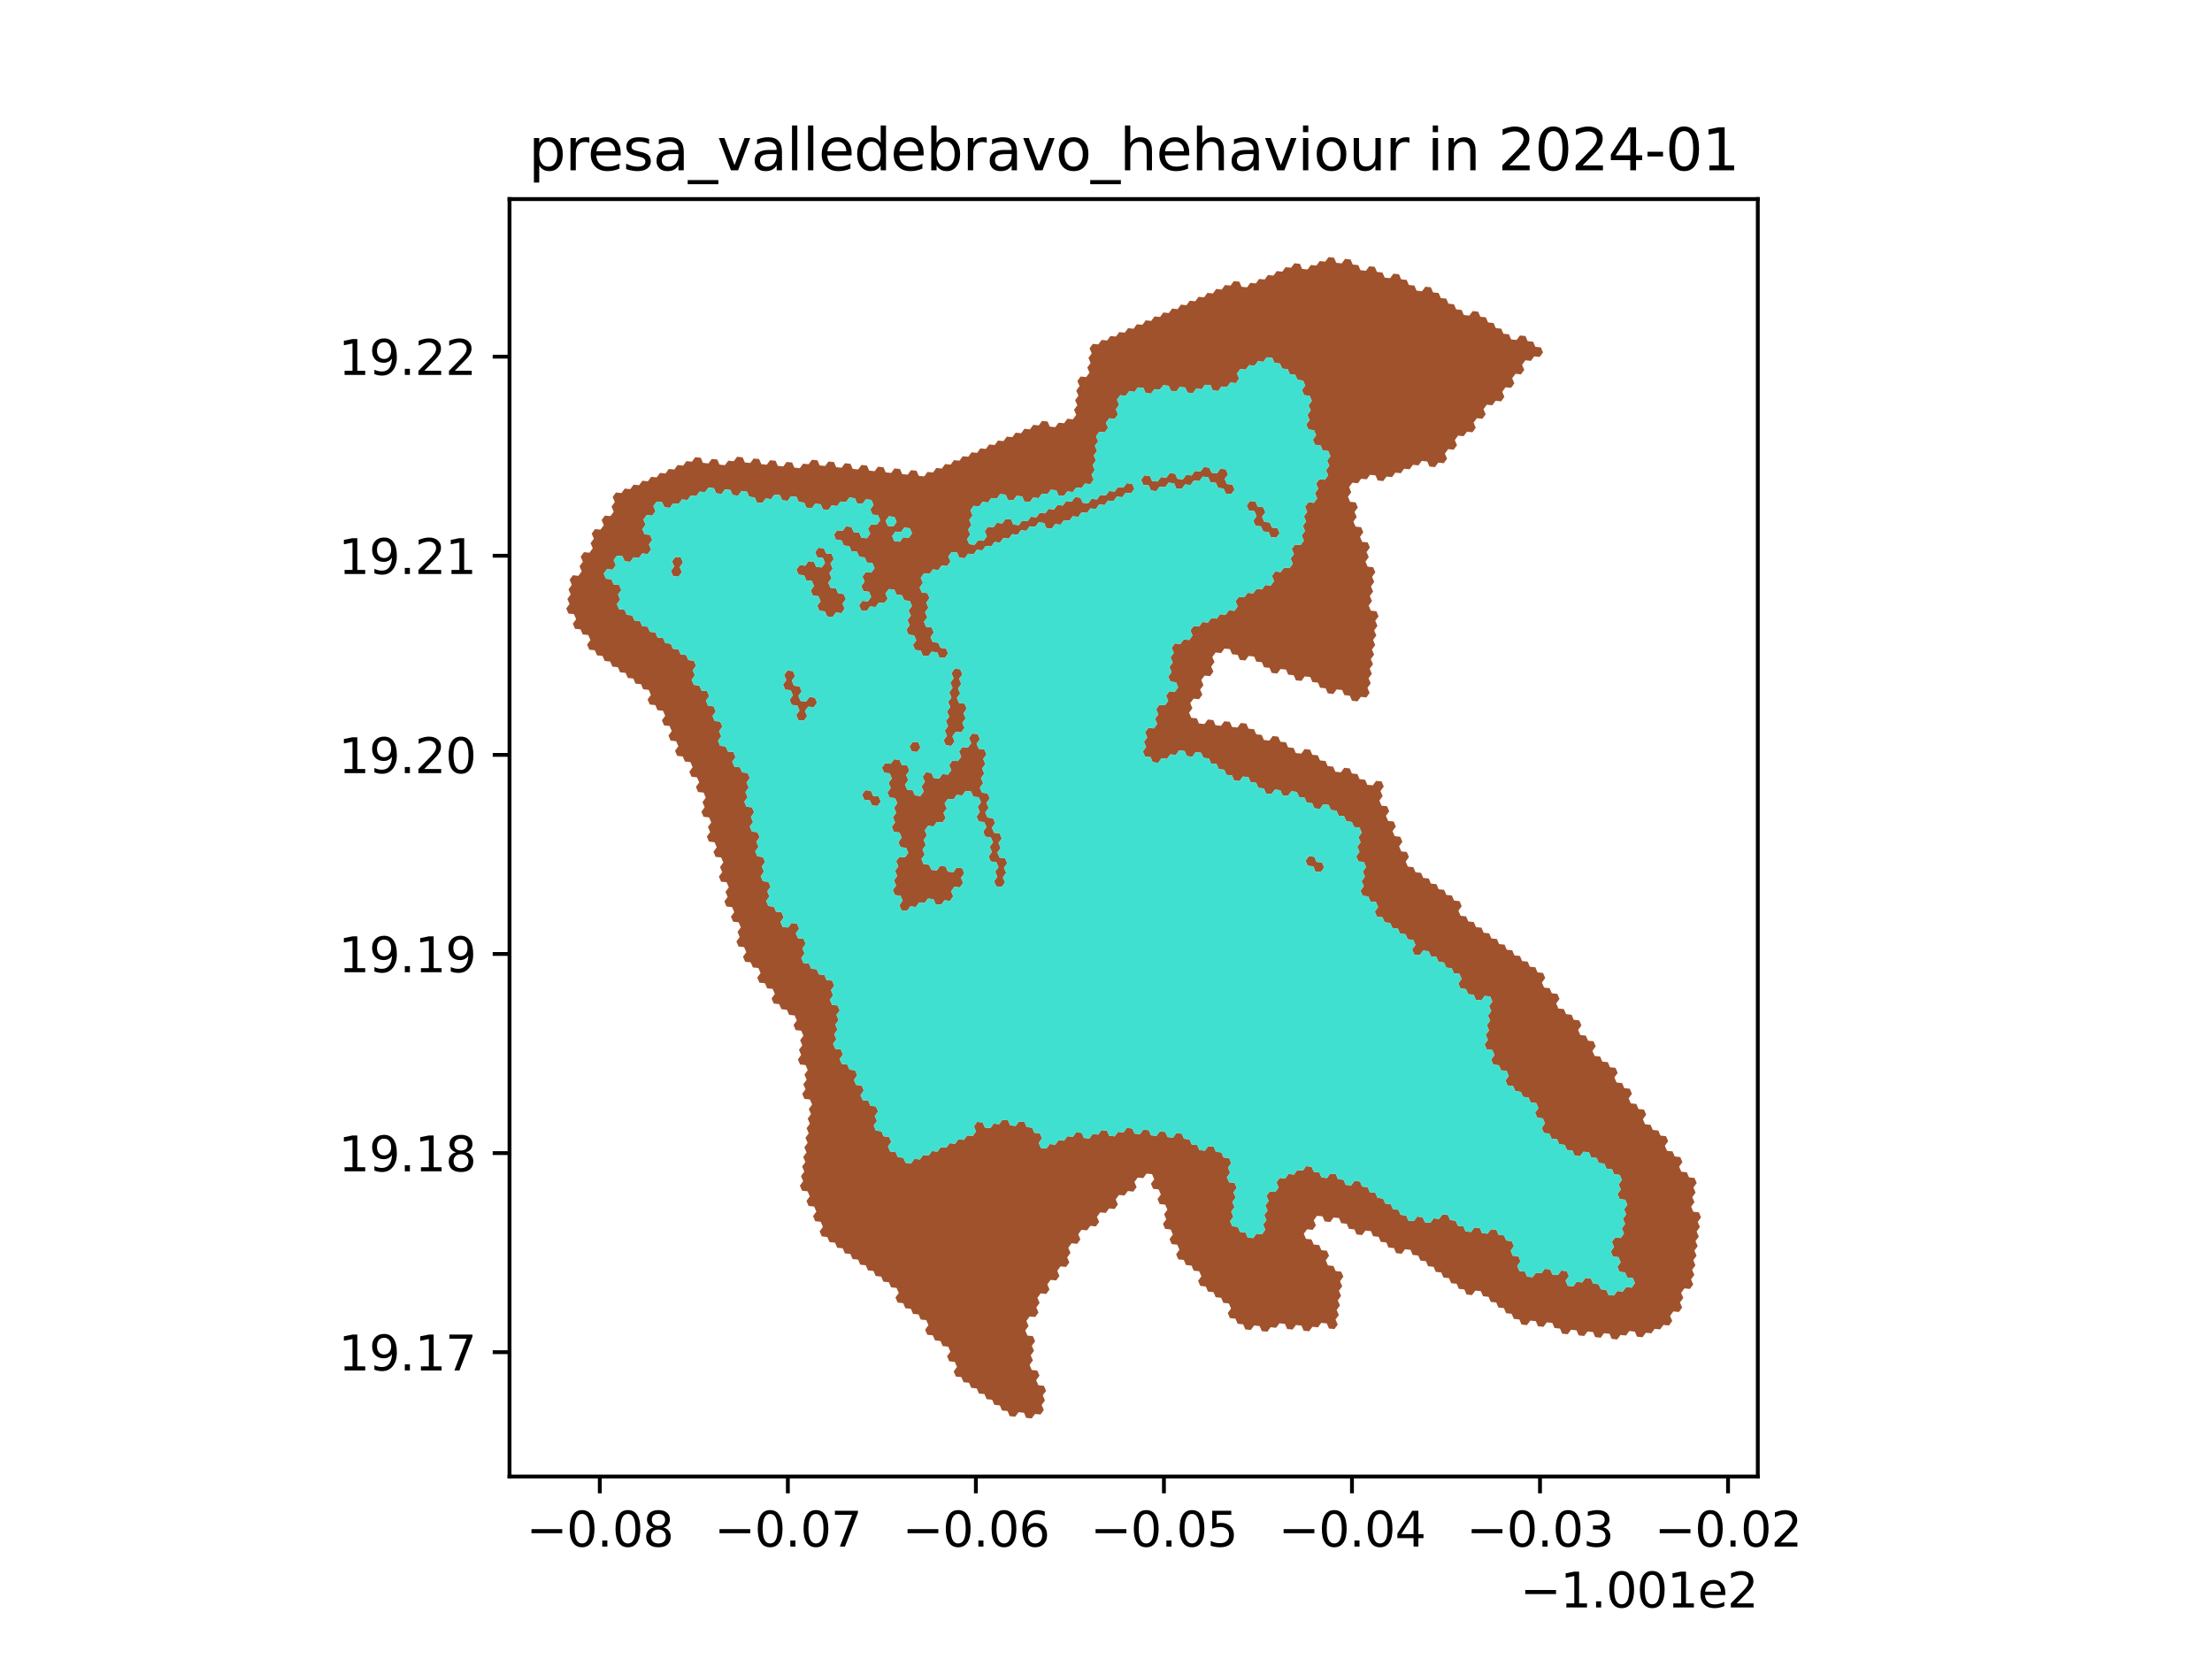 <?xml version="1.0" encoding="utf-8" standalone="no"?>
<!DOCTYPE svg PUBLIC "-//W3C//DTD SVG 1.1//EN"
  "http://www.w3.org/Graphics/SVG/1.1/DTD/svg11.dtd">
<svg xmlns:xlink="http://www.w3.org/1999/xlink" width="460.8pt" height="345.6pt" viewBox="0 0 460.8 345.6" xmlns="http://www.w3.org/2000/svg" version="1.1">
 <defs>
  <style type="text/css">*{stroke-linejoin: round; stroke-linecap: butt}</style>
 </defs>
 <g id="figure_1">
  <g id="patch_1">
   <path d="M 0 345.6 
L 460.8 345.6 
L 460.8 0 
L 0 0 
z
" style="fill: #ffffff"/>
  </g>
  <g id="axes_1">
   <g id="patch_2">
    <path d="M 106.141 307.584 
L 366.179 307.584 
L 366.179 41.472 
L 106.141 41.472 
z
" style="fill: #ffffff"/>
   </g>
   <g id="PatchCollection_1">
    <path d="M 139.939 152.293 
L 139.482 151.235 
L 138.336 151.115 
L 137.879 150.057 
L 138.568 149.12 
L 138.111 148.062 
L 136.965 147.941 
L 136.507 146.883 
L 135.361 146.763 
L 134.904 145.705 
L 135.593 144.767 
L 135.136 143.71 
L 133.99 143.589 
L 133.533 142.531 
L 132.386 142.411 
L 131.929 141.353 
L 130.783 141.233 
L 130.326 140.175 
L 129.179 140.054 
L 128.722 138.996 
L 127.576 138.876 
L 127.118 137.818 
L 125.972 137.698 
L 125.515 136.64 
L 124.369 136.519 
L 123.911 135.461 
L 122.765 135.341 
L 122.308 134.283 
L 122.997 133.346 
L 122.54 132.288 
L 121.393 132.167 
L 120.936 131.109 
L 119.79 130.989 
L 119.333 129.931 
L 120.022 128.993 
L 119.565 127.936 
L 118.418 127.815 
L 117.961 126.757 
L 118.65 125.82 
L 118.193 124.762 
L 118.882 123.824 
L 118.425 122.766 
L 119.115 121.829 
L 118.657 120.771 
L 119.347 119.833 
L 120.493 119.954 
L 121.182 119.016 
L 120.725 117.958 
L 121.414 117.02 
L 120.957 115.963 
L 121.647 115.025 
L 122.793 115.145 
L 123.482 114.208 
L 123.025 113.15 
L 123.714 112.212 
L 123.257 111.154 
L 123.947 110.217 
L 125.093 110.337 
L 125.782 109.4 
L 125.325 108.342 
L 126.014 107.404 
L 127.161 107.524 
L 127.85 106.587 
L 127.393 105.529 
L 128.082 104.591 
L 127.625 103.533 
L 128.314 102.596 
L 129.461 102.716 
L 130.15 101.779 
L 131.297 101.899 
L 131.986 100.962 
L 133.132 101.082 
L 133.822 100.144 
L 134.968 100.265 
L 135.657 99.327 
L 136.804 99.448 
L 137.493 98.51 
L 138.64 98.631 
L 139.329 97.693 
L 140.476 97.813 
L 141.165 96.876 
L 142.311 96.996 
L 143.001 96.059 
L 144.147 96.179 
L 144.836 95.242 
L 145.983 95.362 
L 146.44 96.42 
L 147.586 96.541 
L 148.276 95.603 
L 149.422 95.723 
L 149.879 96.781 
L 151.026 96.902 
L 151.715 95.964 
L 152.862 96.085 
L 153.551 95.147 
L 154.697 95.268 
L 155.155 96.326 
L 156.301 96.446 
L 156.99 95.509 
L 158.137 95.629 
L 158.594 96.687 
L 159.74 96.808 
L 160.43 95.87 
L 161.576 95.99 
L 162.033 97.048 
L 163.18 97.169 
L 163.869 96.231 
L 165.015 96.352 
L 165.473 97.41 
L 166.619 97.53 
L 167.308 96.593 
L 168.455 96.713 
L 169.144 95.776 
L 170.291 95.896 
L 170.748 96.954 
L 171.894 97.075 
L 172.583 96.137 
L 173.73 96.258 
L 174.187 97.316 
L 175.333 97.436 
L 176.023 96.499 
L 177.169 96.619 
L 177.626 97.677 
L 178.773 97.798 
L 179.462 96.86 
L 180.608 96.981 
L 181.065 98.039 
L 182.212 98.159 
L 182.901 97.222 
L 184.048 97.342 
L 184.505 98.4 
L 185.651 98.521 
L 186.34 97.583 
L 187.487 97.704 
L 187.944 98.762 
L 189.09 98.882 
L 189.78 97.945 
L 190.926 98.065 
L 191.383 99.123 
L 192.529 99.244 
L 193.219 98.306 
L 194.365 98.427 
L 195.054 97.489 
L 196.201 97.61 
L 196.89 96.672 
L 198.037 96.793 
L 198.726 95.855 
L 199.872 95.976 
L 200.562 95.038 
L 201.708 95.159 
L 202.398 94.221 
L 203.544 94.342 
L 204.233 93.405 
L 205.38 93.525 
L 206.069 92.588 
L 207.215 92.708 
L 207.905 91.771 
L 209.051 91.891 
L 209.741 90.954 
L 210.887 91.074 
L 211.576 90.137 
L 212.723 90.258 
L 213.412 89.32 
L 214.559 89.441 
L 215.248 88.503 
L 216.394 88.624 
L 217.084 87.686 
L 218.23 87.807 
L 218.687 88.865 
L 219.833 88.985 
L 220.523 88.048 
L 221.669 88.169 
L 222.359 87.231 
L 223.505 87.352 
L 224.194 86.414 
L 223.737 85.356 
L 224.427 84.419 
L 223.97 83.361 
L 224.659 82.423 
L 224.202 81.365 
L 224.892 80.428 
L 224.435 79.37 
L 225.124 78.433 
L 226.271 78.553 
L 226.96 77.616 
L 226.503 76.558 
L 227.193 75.62 
L 226.736 74.562 
L 227.425 73.625 
L 226.968 72.567 
L 227.658 71.63 
L 228.804 71.75 
L 229.493 70.813 
L 230.64 70.933 
L 231.329 69.996 
L 232.476 70.116 
L 233.165 69.179 
L 234.311 69.3 
L 235.001 68.362 
L 236.147 68.483 
L 236.837 67.545 
L 237.983 67.666 
L 238.673 66.729 
L 239.819 66.849 
L 240.508 65.912 
L 241.655 66.032 
L 242.344 65.095 
L 243.491 65.216 
L 244.18 64.278 
L 245.327 64.399 
L 246.016 63.461 
L 247.162 63.582 
L 247.852 62.645 
L 248.998 62.765 
L 249.688 61.828 
L 250.834 61.949 
L 251.524 61.011 
L 252.67 61.132 
L 253.359 60.194 
L 254.506 60.315 
L 255.195 59.378 
L 256.342 59.498 
L 257.031 58.561 
L 258.178 58.682 
L 258.634 59.74 
L 259.781 59.86 
L 260.47 58.923 
L 261.617 59.044 
L 262.306 58.106 
L 263.453 58.227 
L 264.142 57.289 
L 265.288 57.41 
L 265.978 56.473 
L 267.124 56.593 
L 267.814 55.656 
L 268.96 55.777 
L 269.65 54.839 
L 270.796 54.96 
L 271.253 56.018 
L 272.399 56.139 
L 273.089 55.201 
L 274.235 55.322 
L 274.925 54.385 
L 276.071 54.505 
L 276.76 53.568 
L 277.907 53.689 
L 278.364 54.747 
L 279.51 54.867 
L 280.2 53.93 
L 281.346 54.051 
L 281.803 55.109 
L 282.949 55.229 
L 283.406 56.287 
L 284.552 56.408 
L 285.242 55.471 
L 286.388 55.592 
L 286.845 56.65 
L 287.991 56.77 
L 288.448 57.828 
L 289.594 57.949 
L 290.284 57.012 
L 291.43 57.132 
L 291.887 58.19 
L 293.033 58.311 
L 293.49 59.369 
L 294.637 59.49 
L 295.093 60.548 
L 296.24 60.669 
L 296.929 59.731 
L 298.076 59.852 
L 298.532 60.91 
L 299.679 61.031 
L 300.135 62.089 
L 301.282 62.209 
L 301.739 63.267 
L 302.885 63.388 
L 303.342 64.446 
L 304.488 64.567 
L 304.945 65.625 
L 306.091 65.746 
L 306.78 64.808 
L 307.927 64.929 
L 308.384 65.987 
L 309.53 66.108 
L 309.987 67.166 
L 311.133 67.287 
L 311.59 68.345 
L 312.736 68.465 
L 313.193 69.523 
L 314.339 69.644 
L 314.796 70.702 
L 315.942 70.823 
L 316.631 69.886 
L 317.778 70.006 
L 318.234 71.064 
L 319.381 71.185 
L 319.837 72.243 
L 320.984 72.364 
L 321.44 73.422 
L 320.751 74.359 
L 319.605 74.238 
L 318.915 75.176 
L 317.769 75.055 
L 317.079 75.992 
L 317.536 77.05 
L 316.847 77.987 
L 315.7 77.867 
L 315.011 78.804 
L 315.468 79.862 
L 314.778 80.799 
L 313.632 80.679 
L 312.942 81.616 
L 313.399 82.674 
L 312.709 83.611 
L 311.563 83.49 
L 310.874 84.428 
L 309.727 84.307 
L 309.038 85.244 
L 309.495 86.302 
L 308.805 87.24 
L 307.659 87.119 
L 306.969 88.056 
L 307.426 89.114 
L 306.737 90.051 
L 305.59 89.931 
L 304.901 90.868 
L 303.755 90.747 
L 303.065 91.685 
L 303.522 92.743 
L 302.833 93.68 
L 301.686 93.559 
L 300.997 94.497 
L 301.454 95.555 
L 300.764 96.492 
L 299.618 96.371 
L 298.928 97.308 
L 297.782 97.188 
L 297.325 96.13 
L 296.179 96.009 
L 295.49 96.946 
L 294.343 96.826 
L 293.654 97.763 
L 292.508 97.642 
L 291.818 98.58 
L 290.672 98.459 
L 289.983 99.396 
L 288.836 99.276 
L 288.147 100.213 
L 287.001 100.092 
L 286.544 99.034 
L 285.398 98.914 
L 284.708 99.851 
L 283.562 99.73 
L 282.872 100.668 
L 281.726 100.547 
L 281.037 101.484 
L 281.493 102.542 
L 280.804 103.48 
L 281.261 104.538 
L 282.407 104.658 
L 282.864 105.716 
L 282.174 106.654 
L 282.631 107.712 
L 281.942 108.649 
L 282.398 109.707 
L 283.545 109.827 
L 284.002 110.885 
L 283.312 111.823 
L 283.769 112.881 
L 284.915 113.001 
L 285.372 114.059 
L 284.682 114.997 
L 285.139 116.055 
L 284.45 116.992 
L 284.907 118.05 
L 286.053 118.171 
L 286.51 119.229 
L 285.82 120.166 
L 286.277 121.224 
L 285.587 122.161 
L 286.044 123.219 
L 285.355 124.156 
L 285.812 125.214 
L 285.122 126.152 
L 285.579 127.21 
L 286.725 127.33 
L 287.182 128.388 
L 286.492 129.326 
L 286.949 130.383 
L 286.26 131.321 
L 286.716 132.379 
L 286.027 133.316 
L 286.484 134.374 
L 285.794 135.311 
L 286.251 136.369 
L 285.562 137.307 
L 286.019 138.364 
L 285.329 139.302 
L 285.786 140.36 
L 285.096 141.297 
L 285.553 142.355 
L 284.864 143.292 
L 285.321 144.35 
L 284.631 145.288 
L 283.485 145.167 
L 282.796 146.104 
L 281.649 145.984 
L 281.193 144.926 
L 280.047 144.805 
L 279.59 143.747 
L 278.444 143.626 
L 277.754 144.564 
L 276.608 144.443 
L 276.151 143.385 
L 275.005 143.265 
L 274.548 142.207 
L 273.402 142.086 
L 272.945 141.028 
L 271.799 140.908 
L 271.11 141.845 
L 269.964 141.724 
L 269.507 140.666 
L 268.361 140.546 
L 267.904 139.488 
L 266.758 139.367 
L 266.068 140.304 
L 264.922 140.184 
L 264.465 139.126 
L 263.319 139.005 
L 262.862 137.947 
L 261.716 137.827 
L 261.259 136.769 
L 260.113 136.648 
L 259.424 137.586 
L 258.277 137.465 
L 257.821 136.407 
L 256.674 136.287 
L 256.218 135.229 
L 255.071 135.108 
L 254.382 136.045 
L 253.236 135.925 
L 252.546 136.862 
L 253.003 137.92 
L 252.314 138.857 
L 252.771 139.915 
L 252.081 140.853 
L 250.935 140.732 
L 250.246 141.669 
L 250.702 142.727 
L 250.013 143.665 
L 250.47 144.723 
L 249.781 145.66 
L 248.634 145.54 
L 247.945 146.477 
L 248.402 147.535 
L 247.712 148.472 
L 248.169 149.53 
L 249.316 149.651 
L 249.772 150.709 
L 250.919 150.829 
L 251.608 149.892 
L 252.754 150.012 
L 253.211 151.07 
L 254.357 151.191 
L 255.046 150.254 
L 256.193 150.374 
L 256.649 151.432 
L 257.796 151.553 
L 258.485 150.615 
L 259.631 150.736 
L 260.088 151.794 
L 261.234 151.914 
L 261.691 152.972 
L 262.837 153.093 
L 263.294 154.151 
L 264.44 154.271 
L 265.13 153.334 
L 266.276 153.455 
L 266.732 154.513 
L 267.879 154.633 
L 268.335 155.691 
L 269.482 155.812 
L 269.938 156.87 
L 271.085 156.99 
L 271.774 156.053 
L 272.92 156.173 
L 273.377 157.231 
L 274.523 157.352 
L 274.98 158.41 
L 276.126 158.53 
L 276.583 159.588 
L 277.729 159.709 
L 278.185 160.767 
L 279.332 160.887 
L 280.021 159.95 
L 281.167 160.071 
L 281.624 161.129 
L 282.77 161.249 
L 283.227 162.307 
L 284.373 162.428 
L 284.83 163.486 
L 285.976 163.606 
L 286.665 162.669 
L 287.811 162.79 
L 288.268 163.848 
L 287.579 164.785 
L 288.035 165.843 
L 287.346 166.78 
L 287.803 167.838 
L 288.949 167.959 
L 289.405 169.017 
L 288.716 169.954 
L 289.173 171.012 
L 290.319 171.132 
L 290.776 172.19 
L 290.086 173.128 
L 290.543 174.185 
L 291.689 174.306 
L 292.146 175.364 
L 291.456 176.301 
L 291.913 177.359 
L 293.059 177.48 
L 293.516 178.538 
L 292.826 179.475 
L 293.283 180.533 
L 294.429 180.653 
L 294.886 181.711 
L 296.032 181.832 
L 296.489 182.89 
L 297.635 183.01 
L 298.091 184.068 
L 299.237 184.189 
L 299.694 185.247 
L 300.84 185.367 
L 301.297 186.425 
L 302.443 186.546 
L 302.9 187.604 
L 304.046 187.725 
L 304.502 188.782 
L 303.813 189.72 
L 304.27 190.778 
L 305.416 190.898 
L 305.872 191.956 
L 307.018 192.077 
L 307.475 193.135 
L 308.621 193.255 
L 309.078 194.313 
L 310.224 194.434 
L 310.68 195.492 
L 311.826 195.612 
L 312.283 196.67 
L 313.429 196.791 
L 313.886 197.849 
L 315.032 197.969 
L 315.488 199.027 
L 316.634 199.148 
L 317.091 200.206 
L 318.237 200.326 
L 318.693 201.384 
L 319.839 201.505 
L 320.296 202.563 
L 321.442 202.683 
L 321.899 203.741 
L 321.209 204.678 
L 321.666 205.736 
L 322.812 205.857 
L 323.268 206.915 
L 324.414 207.035 
L 324.871 208.093 
L 324.182 209.031 
L 324.638 210.088 
L 325.784 210.209 
L 326.241 211.267 
L 327.387 211.388 
L 327.843 212.445 
L 328.989 212.566 
L 329.446 213.624 
L 328.757 214.561 
L 329.213 215.619 
L 330.359 215.74 
L 330.816 216.798 
L 331.962 216.918 
L 332.418 217.976 
L 331.729 218.913 
L 332.185 219.971 
L 333.331 220.092 
L 333.788 221.15 
L 334.934 221.27 
L 335.39 222.328 
L 336.536 222.449 
L 336.993 223.507 
L 336.303 224.444 
L 336.76 225.502 
L 337.906 225.622 
L 338.362 226.68 
L 339.508 226.801 
L 339.965 227.859 
L 339.276 228.796 
L 339.732 229.854 
L 340.878 229.974 
L 341.335 231.032 
L 342.48 231.153 
L 342.937 232.211 
L 342.248 233.148 
L 342.704 234.206 
L 343.85 234.326 
L 344.307 235.384 
L 345.452 235.505 
L 345.909 236.563 
L 347.055 236.683 
L 347.511 237.741 
L 346.822 238.678 
L 347.278 239.736 
L 348.424 239.857 
L 348.881 240.915 
L 350.027 241.035 
L 350.483 242.093 
L 349.794 243.03 
L 350.25 244.088 
L 351.396 244.209 
L 351.853 245.267 
L 352.999 245.387 
L 353.455 246.445 
L 352.766 247.382 
L 353.222 248.44 
L 352.533 249.377 
L 352.989 250.435 
L 352.3 251.372 
L 352.757 252.43 
L 353.902 252.551 
L 354.359 253.609 
L 353.67 254.546 
L 354.126 255.604 
L 353.437 256.541 
L 353.893 257.599 
L 353.204 258.536 
L 353.66 259.594 
L 352.971 260.531 
L 353.427 261.588 
L 352.738 262.526 
L 353.195 263.583 
L 352.505 264.521 
L 352.962 265.578 
L 352.273 266.516 
L 352.729 267.573 
L 352.04 268.511 
L 350.894 268.39 
L 350.205 269.327 
L 350.661 270.385 
L 349.972 271.322 
L 350.428 272.38 
L 349.739 273.317 
L 348.593 273.196 
L 347.904 274.133 
L 348.36 275.191 
L 347.671 276.128 
L 346.525 276.008 
L 345.836 276.945 
L 344.69 276.824 
L 344.001 277.761 
L 342.855 277.641 
L 342.166 278.578 
L 341.02 278.457 
L 340.564 277.4 
L 339.418 277.279 
L 338.728 278.216 
L 337.583 278.096 
L 336.893 279.033 
L 335.748 278.912 
L 335.291 277.854 
L 334.145 277.734 
L 333.456 278.671 
L 332.31 278.55 
L 331.854 277.492 
L 330.708 277.372 
L 330.019 278.309 
L 328.873 278.188 
L 328.416 277.131 
L 327.27 277.01 
L 326.581 277.947 
L 325.435 277.827 
L 324.979 276.769 
L 323.833 276.648 
L 323.376 275.59 
L 322.231 275.47 
L 321.541 276.407 
L 320.396 276.287 
L 319.939 275.229 
L 318.793 275.108 
L 318.104 276.045 
L 316.958 275.925 
L 316.502 274.867 
L 315.356 274.746 
L 314.899 273.689 
L 313.753 273.568 
L 313.297 272.51 
L 312.151 272.39 
L 311.694 271.332 
L 310.548 271.211 
L 310.092 270.153 
L 308.946 270.033 
L 308.489 268.975 
L 307.344 268.855 
L 306.654 269.792 
L 305.508 269.671 
L 305.052 268.613 
L 303.906 268.493 
L 303.449 267.435 
L 302.304 267.314 
L 301.847 266.257 
L 300.701 266.136 
L 300.244 265.078 
L 299.099 264.958 
L 298.642 263.9 
L 297.496 263.779 
L 297.039 262.722 
L 295.894 262.601 
L 295.437 261.543 
L 294.291 261.423 
L 293.834 260.365 
L 292.689 260.244 
L 291.999 261.181 
L 290.853 261.061 
L 290.397 260.003 
L 289.251 259.883 
L 288.794 258.825 
L 287.648 258.704 
L 287.192 257.646 
L 286.046 257.526 
L 285.589 256.468 
L 284.443 256.348 
L 283.754 257.285 
L 282.608 257.164 
L 282.151 256.106 
L 281.005 255.986 
L 280.549 254.928 
L 279.403 254.808 
L 278.946 253.75 
L 277.8 253.629 
L 277.111 254.566 
L 275.965 254.446 
L 275.508 253.388 
L 274.362 253.268 
L 273.673 254.205 
L 274.13 255.263 
L 273.441 256.2 
L 272.295 256.079 
L 271.605 257.017 
L 272.062 258.075 
L 273.208 258.195 
L 273.665 259.253 
L 274.811 259.373 
L 275.267 260.431 
L 276.413 260.552 
L 276.87 261.61 
L 276.181 262.547 
L 276.637 263.605 
L 277.783 263.725 
L 278.24 264.783 
L 279.386 264.903 
L 279.843 265.961 
L 279.153 266.899 
L 279.61 267.956 
L 278.921 268.894 
L 279.377 269.951 
L 278.688 270.889 
L 279.145 271.946 
L 278.456 272.884 
L 278.912 273.941 
L 278.223 274.879 
L 278.68 275.937 
L 277.99 276.874 
L 276.845 276.753 
L 276.388 275.695 
L 275.242 275.575 
L 274.553 276.512 
L 273.407 276.392 
L 272.718 277.329 
L 271.572 277.208 
L 271.115 276.151 
L 269.969 276.03 
L 269.28 276.967 
L 268.134 276.847 
L 267.677 275.789 
L 266.531 275.669 
L 265.842 276.606 
L 264.696 276.485 
L 264.007 277.423 
L 262.861 277.302 
L 262.405 276.244 
L 261.259 276.124 
L 260.569 277.061 
L 259.424 276.941 
L 258.967 275.883 
L 257.821 275.762 
L 257.364 274.705 
L 256.218 274.584 
L 255.762 273.526 
L 256.451 272.589 
L 255.994 271.531 
L 254.848 271.411 
L 254.391 270.353 
L 253.246 270.233 
L 252.789 269.175 
L 251.643 269.054 
L 251.186 267.997 
L 250.04 267.876 
L 249.583 266.818 
L 250.273 265.881 
L 249.816 264.823 
L 248.67 264.703 
L 248.213 263.645 
L 247.067 263.524 
L 246.611 262.467 
L 245.465 262.346 
L 245.008 261.288 
L 245.697 260.351 
L 245.24 259.293 
L 244.094 259.173 
L 243.638 258.115 
L 244.327 257.178 
L 243.87 256.12 
L 242.724 255.999 
L 242.267 254.941 
L 242.956 254.004 
L 242.5 252.946 
L 243.189 252.009 
L 242.732 250.951 
L 241.586 250.831 
L 241.129 249.773 
L 241.819 248.836 
L 241.362 247.778 
L 240.216 247.657 
L 239.759 246.599 
L 240.448 245.662 
L 239.992 244.604 
L 238.846 244.484 
L 238.156 245.421 
L 237.01 245.301 
L 236.321 246.238 
L 236.778 247.296 
L 236.089 248.233 
L 234.943 248.113 
L 234.253 249.05 
L 233.107 248.93 
L 232.418 249.867 
L 232.875 250.925 
L 232.186 251.862 
L 231.04 251.742 
L 230.351 252.679 
L 229.205 252.558 
L 228.515 253.496 
L 228.972 254.554 
L 228.283 255.491 
L 227.137 255.371 
L 226.448 256.308 
L 225.302 256.187 
L 224.613 257.125 
L 225.069 258.183 
L 224.38 259.12 
L 223.234 258.999 
L 222.545 259.937 
L 223.002 260.995 
L 222.313 261.932 
L 222.769 262.99 
L 222.08 263.927 
L 220.934 263.807 
L 220.245 264.744 
L 220.702 265.802 
L 220.013 266.739 
L 218.867 266.619 
L 218.177 267.556 
L 218.634 268.614 
L 217.945 269.551 
L 216.799 269.431 
L 216.11 270.368 
L 216.567 271.426 
L 215.878 272.363 
L 216.334 273.421 
L 215.645 274.359 
L 214.499 274.238 
L 213.81 275.175 
L 214.267 276.233 
L 213.578 277.171 
L 214.035 278.228 
L 215.181 278.349 
L 215.637 279.407 
L 214.948 280.344 
L 215.405 281.402 
L 214.716 282.339 
L 215.173 283.397 
L 214.484 284.334 
L 214.94 285.392 
L 216.086 285.512 
L 216.543 286.57 
L 215.854 287.508 
L 216.311 288.565 
L 217.457 288.686 
L 217.913 289.743 
L 217.224 290.681 
L 217.681 291.739 
L 216.992 292.676 
L 217.449 293.734 
L 216.76 294.671 
L 215.614 294.551 
L 214.925 295.488 
L 213.779 295.368 
L 213.322 294.31 
L 212.176 294.189 
L 211.487 295.127 
L 210.341 295.006 
L 209.884 293.949 
L 208.738 293.828 
L 208.281 292.77 
L 207.135 292.65 
L 206.678 291.592 
L 205.532 291.472 
L 205.076 290.414 
L 203.93 290.294 
L 203.473 289.236 
L 202.327 289.116 
L 201.87 288.058 
L 200.724 287.937 
L 200.267 286.88 
L 199.121 286.759 
L 198.664 285.702 
L 199.354 284.764 
L 198.897 283.706 
L 197.751 283.586 
L 197.294 282.528 
L 197.983 281.591 
L 197.526 280.533 
L 196.38 280.413 
L 195.923 279.355 
L 194.777 279.235 
L 194.32 278.177 
L 193.174 278.056 
L 192.718 276.999 
L 193.407 276.061 
L 192.95 275.003 
L 191.804 274.883 
L 191.347 273.825 
L 190.201 273.705 
L 189.744 272.647 
L 188.598 272.527 
L 188.141 271.469 
L 186.995 271.349 
L 186.538 270.291 
L 187.227 269.353 
L 186.771 268.296 
L 185.624 268.175 
L 185.168 267.117 
L 184.022 266.997 
L 183.565 265.939 
L 182.419 265.819 
L 181.962 264.761 
L 180.816 264.641 
L 180.359 263.583 
L 179.213 263.463 
L 178.756 262.405 
L 177.61 262.284 
L 177.153 261.227 
L 176.007 261.106 
L 175.55 260.048 
L 174.404 259.928 
L 173.947 258.87 
L 172.801 258.75 
L 172.344 257.692 
L 171.198 257.572 
L 170.741 256.514 
L 171.43 255.576 
L 170.973 254.519 
L 169.827 254.398 
L 169.37 253.341 
L 170.059 252.403 
L 169.602 251.345 
L 168.456 251.225 
L 167.999 250.167 
L 168.688 249.23 
L 168.231 248.172 
L 167.085 248.051 
L 166.628 246.994 
L 167.317 246.056 
L 166.86 244.998 
L 167.55 244.061 
L 167.093 243.003 
L 167.782 242.066 
L 167.325 241.008 
L 168.014 240.07 
L 167.557 239.013 
L 168.246 238.075 
L 167.789 237.017 
L 168.478 236.08 
L 168.021 235.022 
L 168.711 234.085 
L 168.254 233.027 
L 168.943 232.089 
L 168.486 231.032 
L 169.175 230.094 
L 168.718 229.036 
L 167.572 228.916 
L 167.115 227.858 
L 167.804 226.921 
L 167.347 225.863 
L 168.036 224.925 
L 167.579 223.867 
L 168.269 222.93 
L 167.812 221.872 
L 166.665 221.752 
L 166.208 220.694 
L 166.898 219.757 
L 166.441 218.699 
L 167.13 217.761 
L 166.673 216.703 
L 167.362 215.766 
L 166.905 214.708 
L 165.759 214.588 
L 165.302 213.53 
L 165.991 212.592 
L 165.534 211.535 
L 164.388 211.414 
L 163.931 210.356 
L 162.785 210.236 
L 162.328 209.178 
L 161.182 209.058 
L 160.725 208 
L 161.414 207.062 
L 160.957 206.005 
L 159.81 205.884 
L 159.353 204.826 
L 158.207 204.706 
L 157.75 203.648 
L 158.439 202.711 
L 157.982 201.653 
L 156.836 201.532 
L 156.379 200.474 
L 155.233 200.354 
L 154.776 199.296 
L 155.465 198.359 
L 155.008 197.301 
L 153.862 197.181 
L 153.405 196.123 
L 154.094 195.185 
L 153.637 194.127 
L 154.326 193.19 
L 153.869 192.132 
L 152.723 192.012 
L 152.266 190.954 
L 152.955 190.016 
L 152.498 188.958 
L 151.352 188.838 
L 150.895 187.78 
L 151.584 186.843 
L 151.127 185.785 
L 151.816 184.847 
L 151.359 183.789 
L 150.213 183.669 
L 149.756 182.611 
L 150.445 181.674 
L 149.988 180.616 
L 150.677 179.678 
L 150.22 178.62 
L 149.074 178.5 
L 148.617 177.442 
L 149.306 176.505 
L 148.849 175.447 
L 147.703 175.326 
L 147.246 174.268 
L 147.935 173.331 
L 147.478 172.273 
L 148.167 171.336 
L 147.71 170.278 
L 146.564 170.157 
L 146.107 169.099 
L 146.796 168.162 
L 146.339 167.104 
L 147.028 166.166 
L 146.571 165.109 
L 145.425 164.988 
L 144.967 163.93 
L 145.657 162.993 
L 145.2 161.935 
L 144.053 161.814 
L 143.596 160.757 
L 144.285 159.819 
L 143.828 158.761 
L 142.682 158.641 
L 142.225 157.583 
L 141.079 157.462 
L 140.621 156.405 
L 141.311 155.467 
L 140.854 154.409 
L 139.707 154.289 
L 139.25 153.231 
L 139.939 152.293 
M 250.344 81.086 
L 249.198 80.965 
L 248.509 81.903 
L 247.362 81.782 
L 246.905 80.724 
L 245.759 80.603 
L 245.069 81.541 
L 243.923 81.42 
L 243.466 80.362 
L 242.32 80.242 
L 241.63 81.179 
L 240.484 81.058 
L 239.795 81.996 
L 238.648 81.875 
L 238.191 80.817 
L 237.045 80.697 
L 236.356 81.634 
L 235.209 81.513 
L 234.52 82.451 
L 233.373 82.33 
L 232.684 83.268 
L 233.141 84.326 
L 232.451 85.263 
L 232.908 86.321 
L 232.219 87.258 
L 231.073 87.138 
L 230.383 88.075 
L 230.84 89.133 
L 230.151 90.071 
L 229.004 89.95 
L 228.315 90.887 
L 228.772 91.945 
L 228.082 92.883 
L 228.539 93.941 
L 227.85 94.878 
L 228.307 95.936 
L 227.618 96.874 
L 228.074 97.932 
L 227.385 98.869 
L 227.842 99.927 
L 227.153 100.864 
L 226.006 100.744 
L 225.317 101.681 
L 224.171 101.561 
L 223.481 102.498 
L 222.335 102.378 
L 221.645 103.315 
L 220.499 103.194 
L 220.042 102.136 
L 218.896 102.016 
L 218.206 102.953 
L 217.06 102.833 
L 216.371 103.77 
L 215.224 103.65 
L 214.535 104.587 
L 213.389 104.466 
L 212.932 103.409 
L 211.785 103.288 
L 211.096 104.225 
L 209.95 104.105 
L 209.493 103.047 
L 208.346 102.926 
L 207.657 103.864 
L 206.51 103.743 
L 205.821 104.681 
L 204.675 104.56 
L 203.985 105.498 
L 202.839 105.377 
L 202.15 106.315 
L 202.607 107.373 
L 201.917 108.31 
L 202.374 109.368 
L 201.685 110.305 
L 202.142 111.363 
L 201.452 112.301 
L 201.909 113.359 
L 203.056 113.479 
L 203.745 112.542 
L 204.892 112.662 
L 205.581 111.725 
L 205.124 110.667 
L 205.813 109.729 
L 206.96 109.85 
L 207.649 108.913 
L 208.795 109.033 
L 209.485 108.096 
L 210.631 108.216 
L 211.088 109.274 
L 212.234 109.395 
L 212.924 108.457 
L 214.07 108.578 
L 214.759 107.64 
L 215.906 107.761 
L 216.595 106.824 
L 217.741 106.944 
L 218.431 106.007 
L 219.577 106.127 
L 220.267 105.19 
L 221.413 105.31 
L 222.102 104.373 
L 223.249 104.493 
L 223.938 103.556 
L 225.084 103.677 
L 225.541 104.735 
L 226.688 104.855 
L 227.377 103.918 
L 228.523 104.038 
L 229.213 103.101 
L 230.359 103.221 
L 231.048 102.284 
L 232.195 102.405 
L 232.884 101.467 
L 234.031 101.588 
L 234.72 100.65 
L 235.866 100.771 
L 236.323 101.829 
L 235.634 102.766 
L 234.487 102.646 
L 233.798 103.583 
L 232.652 103.463 
L 231.962 104.4 
L 230.816 104.279 
L 230.127 105.217 
L 228.98 105.096 
L 228.291 106.034 
L 227.145 105.913 
L 226.455 106.851 
L 225.309 106.73 
L 224.619 107.667 
L 223.473 107.547 
L 222.784 108.484 
L 221.637 108.364 
L 220.948 109.301 
L 219.802 109.181 
L 219.112 110.118 
L 217.966 109.997 
L 217.509 108.939 
L 216.363 108.819 
L 215.673 109.756 
L 214.527 109.636 
L 213.838 110.573 
L 212.691 110.453 
L 212.002 111.39 
L 210.856 111.27 
L 210.166 112.207 
L 209.02 112.086 
L 208.331 113.024 
L 207.184 112.903 
L 206.495 113.841 
L 205.348 113.72 
L 204.659 114.658 
L 203.513 114.537 
L 202.823 115.475 
L 201.677 115.354 
L 200.988 116.292 
L 199.841 116.171 
L 199.384 115.113 
L 198.238 114.993 
L 197.549 115.93 
L 198.006 116.988 
L 197.316 117.925 
L 196.17 117.805 
L 195.481 118.742 
L 194.334 118.622 
L 193.645 119.559 
L 192.499 119.439 
L 191.809 120.376 
L 192.266 121.434 
L 191.577 122.372 
L 192.034 123.43 
L 193.18 123.55 
L 193.637 124.608 
L 192.948 125.546 
L 193.405 126.604 
L 192.716 127.541 
L 193.173 128.599 
L 192.483 129.536 
L 192.94 130.594 
L 194.087 130.715 
L 194.544 131.773 
L 193.854 132.71 
L 194.311 133.768 
L 195.458 133.889 
L 195.915 134.947 
L 197.061 135.067 
L 197.518 136.125 
L 196.828 137.062 
L 195.682 136.942 
L 195.225 135.884 
L 194.079 135.763 
L 193.39 136.701 
L 192.243 136.58 
L 191.786 135.523 
L 190.64 135.402 
L 190.183 134.344 
L 190.872 133.407 
L 190.415 132.349 
L 189.269 132.228 
L 188.812 131.17 
L 189.501 130.233 
L 189.044 129.175 
L 189.734 128.237 
L 189.277 127.18 
L 189.966 126.242 
L 189.509 125.184 
L 188.363 125.064 
L 187.906 124.006 
L 186.759 123.885 
L 186.302 122.827 
L 185.156 122.707 
L 184.467 123.644 
L 184.924 124.702 
L 184.234 125.64 
L 183.088 125.519 
L 182.399 126.457 
L 181.252 126.336 
L 180.563 127.274 
L 179.417 127.153 
L 178.96 126.095 
L 179.649 125.158 
L 180.795 125.278 
L 181.485 124.341 
L 181.028 123.283 
L 179.881 123.162 
L 179.424 122.104 
L 180.113 121.167 
L 179.656 120.109 
L 180.346 119.171 
L 181.492 119.292 
L 182.181 118.354 
L 181.724 117.297 
L 180.578 117.176 
L 180.121 116.118 
L 178.975 115.998 
L 178.518 114.94 
L 177.371 114.819 
L 176.914 113.761 
L 175.768 113.641 
L 175.311 112.583 
L 174.164 112.462 
L 173.707 111.404 
L 174.397 110.467 
L 175.543 110.587 
L 176.232 109.65 
L 177.379 109.77 
L 177.836 110.828 
L 178.982 110.949 
L 179.439 112.007 
L 180.586 112.127 
L 181.275 111.19 
L 180.818 110.132 
L 181.507 109.194 
L 182.654 109.315 
L 183.343 108.377 
L 182.886 107.319 
L 181.74 107.199 
L 181.283 106.141 
L 181.972 105.203 
L 181.515 104.145 
L 180.368 104.025 
L 179.679 104.962 
L 178.533 104.842 
L 178.076 103.784 
L 176.929 103.663 
L 176.24 104.601 
L 175.093 104.481 
L 174.404 105.418 
L 173.258 105.298 
L 172.568 106.235 
L 171.422 106.115 
L 170.965 105.057 
L 169.819 104.936 
L 169.129 105.874 
L 167.983 105.753 
L 167.526 104.695 
L 166.379 104.575 
L 165.922 103.517 
L 164.776 103.396 
L 164.086 104.334 
L 162.94 104.213 
L 162.483 103.155 
L 161.337 103.035 
L 160.647 103.972 
L 159.501 103.852 
L 158.811 104.789 
L 157.665 104.669 
L 157.208 103.611 
L 156.061 103.491 
L 155.604 102.433 
L 154.458 102.312 
L 153.769 103.25 
L 152.622 103.129 
L 152.165 102.071 
L 151.019 101.951 
L 150.329 102.888 
L 149.183 102.768 
L 148.726 101.71 
L 147.579 101.59 
L 146.89 102.527 
L 145.743 102.407 
L 145.054 103.344 
L 143.908 103.224 
L 143.218 104.161 
L 142.072 104.041 
L 141.383 104.978 
L 140.236 104.858 
L 139.547 105.795 
L 138.4 105.675 
L 137.943 104.617 
L 136.797 104.497 
L 136.108 105.434 
L 136.565 106.492 
L 135.875 107.43 
L 134.729 107.309 
L 134.04 108.247 
L 134.497 109.305 
L 133.807 110.242 
L 134.265 111.3 
L 135.411 111.421 
L 135.868 112.479 
L 135.179 113.416 
L 135.636 114.474 
L 134.947 115.412 
L 133.8 115.291 
L 133.111 116.229 
L 131.965 116.108 
L 131.275 117.046 
L 130.129 116.926 
L 129.672 115.868 
L 128.525 115.747 
L 127.836 116.685 
L 128.293 117.743 
L 127.604 118.68 
L 126.457 118.56 
L 125.768 119.498 
L 126.225 120.555 
L 127.372 120.676 
L 127.829 121.734 
L 128.975 121.854 
L 129.433 122.912 
L 128.743 123.85 
L 129.2 124.908 
L 128.511 125.845 
L 128.968 126.903 
L 130.115 127.023 
L 130.572 128.081 
L 131.718 128.202 
L 132.175 129.26 
L 133.322 129.38 
L 133.779 130.438 
L 134.925 130.558 
L 135.383 131.616 
L 136.529 131.737 
L 136.986 132.795 
L 138.132 132.915 
L 138.59 133.973 
L 139.736 134.093 
L 140.193 135.151 
L 141.339 135.272 
L 141.797 136.33 
L 142.943 136.45 
L 143.4 137.508 
L 144.546 137.628 
L 145.004 138.686 
L 144.314 139.624 
L 144.771 140.682 
L 144.082 141.619 
L 144.539 142.677 
L 145.686 142.798 
L 146.143 143.856 
L 147.289 143.976 
L 147.746 145.034 
L 147.057 145.971 
L 147.514 147.029 
L 148.66 147.15 
L 149.117 148.208 
L 148.428 149.145 
L 148.885 150.203 
L 150.032 150.324 
L 150.489 151.381 
L 149.799 152.319 
L 150.256 153.377 
L 149.567 154.314 
L 150.024 155.372 
L 151.171 155.493 
L 151.628 156.551 
L 152.774 156.671 
L 153.231 157.729 
L 152.542 158.666 
L 152.999 159.724 
L 154.145 159.845 
L 154.602 160.903 
L 155.749 161.023 
L 156.206 162.081 
L 155.516 163.018 
L 155.973 164.076 
L 155.284 165.014 
L 155.741 166.072 
L 155.052 167.009 
L 155.509 168.067 
L 156.655 168.187 
L 157.112 169.245 
L 156.423 170.183 
L 156.88 171.241 
L 156.191 172.178 
L 156.648 173.236 
L 157.794 173.357 
L 158.251 174.414 
L 157.562 175.352 
L 158.019 176.41 
L 157.33 177.347 
L 157.787 178.405 
L 158.933 178.526 
L 159.39 179.583 
L 158.701 180.521 
L 159.158 181.579 
L 158.469 182.516 
L 158.926 183.574 
L 160.072 183.695 
L 160.529 184.752 
L 159.84 185.69 
L 160.297 186.748 
L 159.608 187.685 
L 160.065 188.743 
L 161.211 188.864 
L 161.668 189.921 
L 162.814 190.042 
L 163.271 191.1 
L 162.582 192.037 
L 163.039 193.095 
L 164.185 193.215 
L 164.875 192.278 
L 166.021 192.398 
L 166.478 193.456 
L 165.789 194.394 
L 166.246 195.452 
L 167.392 195.572 
L 167.849 196.63 
L 167.16 197.567 
L 167.617 198.625 
L 166.927 199.563 
L 167.384 200.621 
L 168.531 200.741 
L 168.988 201.799 
L 170.134 201.919 
L 170.591 202.977 
L 171.737 203.097 
L 172.194 204.155 
L 173.34 204.276 
L 173.797 205.334 
L 173.108 206.271 
L 173.565 207.329 
L 172.876 208.266 
L 173.333 209.324 
L 174.479 209.445 
L 174.936 210.502 
L 174.247 211.44 
L 174.704 212.498 
L 174.014 213.435 
L 174.471 214.493 
L 173.782 215.43 
L 174.239 216.488 
L 173.55 217.426 
L 174.007 218.484 
L 175.153 218.604 
L 175.61 219.662 
L 174.921 220.599 
L 175.378 221.657 
L 176.524 221.777 
L 176.981 222.835 
L 178.127 222.956 
L 178.584 224.014 
L 177.895 224.951 
L 178.352 226.009 
L 179.498 226.129 
L 179.955 227.187 
L 179.266 228.124 
L 179.722 229.182 
L 180.869 229.303 
L 181.326 230.361 
L 182.472 230.481 
L 182.929 231.539 
L 182.239 232.476 
L 182.696 233.534 
L 182.007 234.471 
L 182.464 235.529 
L 183.61 235.65 
L 184.067 236.708 
L 185.213 236.828 
L 185.67 237.886 
L 184.981 238.823 
L 185.438 239.881 
L 186.584 240.001 
L 187.041 241.059 
L 188.187 241.18 
L 188.644 242.237 
L 189.79 242.358 
L 190.479 241.42 
L 191.625 241.541 
L 192.314 240.603 
L 193.461 240.724 
L 194.15 239.786 
L 195.296 239.907 
L 195.985 238.969 
L 197.131 239.09 
L 197.82 238.152 
L 198.966 238.273 
L 199.656 237.335 
L 200.802 237.456 
L 201.491 236.518 
L 202.637 236.639 
L 203.326 235.701 
L 202.869 234.644 
L 203.558 233.706 
L 204.705 233.827 
L 205.161 234.885 
L 206.307 235.005 
L 206.997 234.068 
L 208.143 234.188 
L 208.832 233.251 
L 209.978 233.371 
L 210.435 234.429 
L 211.581 234.549 
L 212.27 233.612 
L 213.416 233.732 
L 213.873 234.79 
L 215.019 234.911 
L 215.476 235.969 
L 216.622 236.089 
L 217.079 237.147 
L 216.39 238.084 
L 216.847 239.142 
L 217.993 239.262 
L 218.682 238.325 
L 219.828 238.446 
L 220.517 237.508 
L 221.663 237.629 
L 222.352 236.691 
L 223.498 236.812 
L 224.188 235.874 
L 225.334 235.995 
L 225.79 237.053 
L 226.937 237.173 
L 227.626 236.236 
L 228.772 236.356 
L 229.461 235.419 
L 230.607 235.539 
L 231.064 236.597 
L 232.21 236.718 
L 232.899 235.78 
L 234.045 235.901 
L 234.734 234.963 
L 235.88 235.084 
L 236.337 236.142 
L 237.483 236.262 
L 238.173 235.325 
L 239.319 235.445 
L 239.775 236.503 
L 240.921 236.624 
L 241.611 235.686 
L 242.757 235.807 
L 243.213 236.865 
L 244.359 236.985 
L 245.049 236.048 
L 246.195 236.168 
L 246.651 237.226 
L 247.797 237.347 
L 248.254 238.404 
L 249.4 238.525 
L 249.857 239.583 
L 251.003 239.703 
L 251.692 238.766 
L 252.838 238.886 
L 253.295 239.944 
L 254.441 240.065 
L 254.898 241.123 
L 256.044 241.243 
L 256.5 242.301 
L 255.811 243.238 
L 256.268 244.296 
L 255.579 245.233 
L 256.035 246.291 
L 257.181 246.412 
L 257.638 247.47 
L 256.949 248.407 
L 257.406 249.465 
L 256.716 250.402 
L 257.173 251.46 
L 256.484 252.397 
L 256.941 253.455 
L 256.251 254.392 
L 256.708 255.45 
L 257.854 255.571 
L 258.311 256.628 
L 259.457 256.749 
L 259.913 257.807 
L 261.059 257.927 
L 261.749 256.99 
L 262.895 257.11 
L 263.584 256.173 
L 263.127 255.115 
L 263.816 254.178 
L 263.36 253.12 
L 264.049 252.183 
L 263.592 251.125 
L 264.281 250.188 
L 263.825 249.13 
L 264.514 248.193 
L 265.66 248.313 
L 266.349 247.376 
L 265.892 246.318 
L 266.582 245.381 
L 267.728 245.501 
L 268.417 244.564 
L 269.563 244.685 
L 270.252 243.747 
L 271.398 243.868 
L 272.087 242.93 
L 273.233 243.051 
L 273.69 244.109 
L 274.836 244.229 
L 275.293 245.287 
L 276.439 245.408 
L 277.128 244.47 
L 278.274 244.591 
L 278.731 245.649 
L 279.877 245.769 
L 280.333 246.827 
L 281.479 246.948 
L 282.168 246.01 
L 283.314 246.131 
L 283.771 247.189 
L 284.917 247.309 
L 285.374 248.367 
L 286.52 248.488 
L 286.976 249.546 
L 288.122 249.666 
L 288.579 250.724 
L 289.725 250.844 
L 290.181 251.902 
L 291.327 252.023 
L 291.784 253.081 
L 292.93 253.201 
L 293.386 254.259 
L 294.532 254.38 
L 295.222 253.442 
L 296.368 253.563 
L 296.824 254.621 
L 297.97 254.741 
L 298.659 253.804 
L 299.805 253.925 
L 300.495 252.987 
L 301.64 253.108 
L 302.097 254.166 
L 303.243 254.286 
L 303.7 255.344 
L 304.845 255.465 
L 305.302 256.523 
L 306.448 256.643 
L 307.137 255.706 
L 308.283 255.827 
L 308.74 256.884 
L 309.886 257.005 
L 310.575 256.068 
L 311.721 256.188 
L 312.177 257.246 
L 313.323 257.367 
L 313.78 258.424 
L 314.926 258.545 
L 315.382 259.603 
L 314.693 260.54 
L 315.15 261.598 
L 316.295 261.719 
L 316.752 262.776 
L 316.063 263.714 
L 316.519 264.771 
L 317.665 264.892 
L 318.122 265.95 
L 319.267 266.07 
L 319.957 265.133 
L 321.103 265.254 
L 321.792 264.317 
L 322.938 264.437 
L 323.394 265.495 
L 324.54 265.616 
L 325.229 264.678 
L 326.375 264.799 
L 326.832 265.857 
L 326.143 266.794 
L 326.599 267.852 
L 327.745 267.972 
L 328.434 267.035 
L 329.58 267.156 
L 330.269 266.219 
L 331.415 266.339 
L 331.872 267.397 
L 333.017 267.518 
L 333.474 268.575 
L 334.62 268.696 
L 335.076 269.754 
L 336.222 269.874 
L 336.911 268.937 
L 338.057 269.058 
L 338.747 268.121 
L 339.892 268.241 
L 340.582 267.304 
L 340.125 266.246 
L 338.979 266.126 
L 338.523 265.068 
L 337.377 264.947 
L 336.92 263.889 
L 337.61 262.952 
L 337.153 261.894 
L 336.007 261.774 
L 335.551 260.716 
L 336.24 259.779 
L 335.784 258.721 
L 336.473 257.784 
L 337.619 257.905 
L 338.308 256.967 
L 337.852 255.91 
L 338.541 254.972 
L 338.084 253.915 
L 338.774 252.977 
L 338.317 251.92 
L 339.007 250.982 
L 338.55 249.925 
L 337.404 249.804 
L 336.948 248.746 
L 337.637 247.809 
L 337.18 246.751 
L 337.87 245.814 
L 337.413 244.756 
L 336.267 244.635 
L 335.811 243.578 
L 334.665 243.457 
L 334.208 242.399 
L 333.062 242.278 
L 332.606 241.221 
L 331.46 241.1 
L 331.003 240.042 
L 329.858 239.922 
L 329.168 240.859 
L 328.022 240.738 
L 327.566 239.68 
L 326.42 239.56 
L 325.963 238.502 
L 324.817 238.381 
L 324.361 237.323 
L 323.215 237.203 
L 322.758 236.145 
L 321.613 236.024 
L 321.156 234.966 
L 321.845 234.029 
L 321.389 232.971 
L 320.243 232.851 
L 319.786 231.793 
L 320.476 230.856 
L 320.019 229.798 
L 318.873 229.677 
L 318.416 228.619 
L 317.27 228.499 
L 316.814 227.441 
L 315.668 227.32 
L 315.211 226.262 
L 314.065 226.142 
L 313.609 225.084 
L 314.298 224.147 
L 313.841 223.089 
L 312.696 222.968 
L 312.239 221.91 
L 311.093 221.79 
L 310.636 220.732 
L 311.326 219.795 
L 310.869 218.737 
L 309.723 218.616 
L 309.266 217.558 
L 309.956 216.621 
L 309.499 215.563 
L 310.189 214.626 
L 309.732 213.568 
L 310.421 212.631 
L 309.965 211.573 
L 310.654 210.636 
L 310.197 209.578 
L 310.887 208.641 
L 310.43 207.583 
L 309.284 207.462 
L 308.595 208.4 
L 307.449 208.279 
L 306.992 207.221 
L 305.846 207.1 
L 305.389 206.043 
L 304.243 205.922 
L 303.787 204.864 
L 304.476 203.927 
L 304.019 202.869 
L 302.873 202.748 
L 302.417 201.69 
L 301.271 201.57 
L 300.814 200.512 
L 299.668 200.391 
L 299.211 199.334 
L 298.065 199.213 
L 297.609 198.155 
L 296.463 198.034 
L 295.773 198.972 
L 294.627 198.851 
L 294.171 197.793 
L 294.86 196.856 
L 294.403 195.798 
L 293.257 195.677 
L 292.801 194.62 
L 291.655 194.499 
L 291.198 193.441 
L 290.052 193.321 
L 289.595 192.263 
L 288.449 192.142 
L 287.992 191.084 
L 286.846 190.964 
L 286.39 189.906 
L 287.079 188.968 
L 286.622 187.91 
L 285.476 187.79 
L 285.02 186.732 
L 283.873 186.611 
L 283.417 185.554 
L 284.106 184.616 
L 283.649 183.558 
L 284.339 182.621 
L 283.882 181.563 
L 284.571 180.626 
L 284.115 179.568 
L 282.969 179.447 
L 282.512 178.389 
L 283.201 177.452 
L 282.744 176.394 
L 283.434 175.457 
L 282.977 174.399 
L 283.666 173.462 
L 283.21 172.404 
L 282.064 172.283 
L 281.607 171.225 
L 280.461 171.105 
L 280.004 170.047 
L 278.858 169.926 
L 278.401 168.868 
L 277.255 168.748 
L 276.798 167.69 
L 275.652 167.569 
L 274.963 168.507 
L 273.817 168.386 
L 273.36 167.328 
L 272.214 167.207 
L 271.757 166.15 
L 270.611 166.029 
L 270.154 164.971 
L 269.008 164.85 
L 268.319 165.788 
L 267.172 165.667 
L 266.716 164.609 
L 265.57 164.489 
L 264.88 165.426 
L 263.734 165.305 
L 263.277 164.248 
L 262.131 164.127 
L 261.674 163.069 
L 260.528 162.949 
L 260.071 161.891 
L 258.925 161.77 
L 258.236 162.707 
L 257.09 162.587 
L 256.633 161.529 
L 255.487 161.408 
L 255.03 160.35 
L 253.884 160.23 
L 253.427 159.172 
L 252.281 159.051 
L 251.824 157.993 
L 250.678 157.873 
L 250.221 156.815 
L 249.075 156.694 
L 248.385 157.632 
L 247.239 157.511 
L 246.782 156.453 
L 245.636 156.333 
L 244.947 157.27 
L 243.801 157.15 
L 243.111 158.087 
L 241.965 157.966 
L 241.276 158.904 
L 240.13 158.783 
L 239.673 157.725 
L 238.527 157.605 
L 238.07 156.547 
L 238.759 155.609 
L 238.302 154.552 
L 238.992 153.614 
L 238.535 152.556 
L 239.224 151.619 
L 240.37 151.739 
L 241.06 150.802 
L 240.603 149.744 
L 241.292 148.807 
L 240.835 147.749 
L 241.525 146.811 
L 242.671 146.932 
L 243.36 145.995 
L 242.903 144.937 
L 243.593 143.999 
L 244.739 144.12 
L 245.428 143.183 
L 244.971 142.125 
L 243.825 142.004 
L 243.368 140.946 
L 244.058 140.009 
L 243.601 138.951 
L 244.29 138.013 
L 243.833 136.955 
L 244.523 136.018 
L 244.066 134.96 
L 244.755 134.023 
L 245.901 134.143 
L 246.591 133.206 
L 247.737 133.327 
L 248.426 132.389 
L 247.97 131.331 
L 248.659 130.394 
L 249.805 130.514 
L 250.495 129.577 
L 251.641 129.698 
L 252.33 128.76 
L 253.476 128.881 
L 254.166 127.944 
L 255.312 128.064 
L 256.002 127.127 
L 257.148 127.247 
L 257.837 126.31 
L 257.38 125.252 
L 258.07 124.315 
L 259.216 124.435 
L 259.905 123.498 
L 261.052 123.619 
L 261.741 122.681 
L 262.887 122.802 
L 263.577 121.864 
L 264.723 121.985 
L 265.412 121.048 
L 264.955 119.99 
L 265.645 119.052 
L 266.791 119.173 
L 267.481 118.236 
L 268.627 118.356 
L 269.316 117.419 
L 268.859 116.361 
L 269.549 115.424 
L 269.092 114.366 
L 269.781 113.428 
L 270.928 113.549 
L 271.617 112.612 
L 271.16 111.554 
L 271.85 110.616 
L 271.393 109.558 
L 272.082 108.621 
L 271.625 107.563 
L 272.315 106.626 
L 271.858 105.568 
L 272.548 104.63 
L 273.694 104.751 
L 274.383 103.814 
L 273.926 102.756 
L 274.616 101.818 
L 274.159 100.76 
L 274.849 99.823 
L 275.995 99.944 
L 276.684 99.006 
L 276.227 97.948 
L 276.917 97.011 
L 276.46 95.953 
L 277.15 95.016 
L 276.693 93.958 
L 275.546 93.837 
L 275.09 92.779 
L 273.943 92.658 
L 273.487 91.601 
L 274.176 90.663 
L 273.719 89.605 
L 272.573 89.485 
L 272.116 88.427 
L 272.805 87.489 
L 272.349 86.431 
L 273.038 85.494 
L 272.581 84.436 
L 273.271 83.498 
L 272.814 82.44 
L 271.668 82.32 
L 271.211 81.262 
L 271.9 80.324 
L 271.443 79.266 
L 270.297 79.146 
L 269.84 78.088 
L 268.694 77.967 
L 268.237 76.909 
L 267.091 76.789 
L 266.634 75.731 
L 265.488 75.61 
L 265.031 74.552 
L 263.884 74.431 
L 263.195 75.369 
L 262.049 75.248 
L 261.359 76.185 
L 260.213 76.065 
L 259.523 77.002 
L 258.377 76.881 
L 257.687 77.819 
L 258.144 78.877 
L 257.455 79.814 
L 256.309 79.694 
L 255.619 80.631 
L 254.473 80.51 
L 253.783 81.448 
L 252.637 81.327 
L 252.18 80.269 
L 251.034 80.148 
L 250.344 81.086 
M 187.464 112.85 
L 188.153 111.913 
L 189.3 112.033 
L 189.989 111.096 
L 189.532 110.038 
L 188.386 109.917 
L 187.696 110.855 
L 186.55 110.734 
L 185.86 111.672 
L 186.317 112.73 
L 187.464 112.85 
M 186.782 108.739 
L 186.325 107.681 
L 185.179 107.56 
L 184.489 108.498 
L 184.946 109.556 
L 186.093 109.676 
L 186.782 108.739 
" clip-path="url(#p0ace85a933)" style="fill: #a0522d"/>
    <path d="M 142.283 117.192 
L 141.593 118.13 
L 142.05 119.188 
L 141.361 120.125 
L 140.215 120.005 
L 139.758 118.947 
L 140.447 118.009 
L 139.99 116.951 
L 140.679 116.014 
L 141.825 116.134 
L 142.283 117.192 
" clip-path="url(#p0ace85a933)" style="fill: #a0522d"/>
    <path d="M 164.035 139.676 
L 165.181 139.796 
L 165.638 140.854 
L 164.949 141.791 
L 165.406 142.849 
L 166.552 142.97 
L 167.009 144.028 
L 166.32 144.965 
L 166.777 146.023 
L 167.923 146.144 
L 168.612 145.206 
L 169.759 145.327 
L 170.216 146.384 
L 169.527 147.322 
L 168.38 147.202 
L 167.691 148.139 
L 168.148 149.197 
L 167.459 150.134 
L 166.312 150.014 
L 165.855 148.956 
L 166.545 148.019 
L 166.088 146.961 
L 164.941 146.84 
L 164.484 145.782 
L 165.174 144.845 
L 164.716 143.787 
L 163.57 143.666 
L 163.113 142.609 
L 163.802 141.671 
L 163.345 140.613 
L 164.035 139.676 
" clip-path="url(#p0ace85a933)" style="fill: #a0522d"/>
    <path d="M 169.564 122.078 
L 169.107 121.02 
L 167.96 120.9 
L 167.503 119.842 
L 166.357 119.721 
L 165.9 118.663 
L 166.589 117.726 
L 167.736 117.846 
L 168.425 116.909 
L 169.571 117.029 
L 170.028 118.087 
L 171.175 118.208 
L 171.864 117.27 
L 171.407 116.212 
L 170.261 116.092 
L 169.804 115.034 
L 170.493 114.096 
L 171.639 114.217 
L 172.096 115.275 
L 173.243 115.395 
L 173.7 116.453 
L 173.01 117.391 
L 173.468 118.449 
L 172.778 119.386 
L 173.235 120.444 
L 172.546 121.382 
L 173.003 122.439 
L 174.149 122.56 
L 174.606 123.618 
L 175.753 123.738 
L 176.21 124.796 
L 175.52 125.734 
L 175.978 126.792 
L 175.288 127.729 
L 174.142 127.609 
L 173.453 128.546 
L 172.306 128.426 
L 171.849 127.368 
L 170.703 127.247 
L 170.246 126.189 
L 170.935 125.252 
L 170.478 124.194 
L 169.332 124.074 
L 168.875 123.016 
L 169.564 122.078 
" clip-path="url(#p0ace85a933)" style="fill: #a0522d"/>
    <path d="M 186.001 170.261 
L 186.691 169.323 
L 186.234 168.265 
L 186.923 167.328 
L 186.466 166.27 
L 185.32 166.15 
L 184.863 165.092 
L 185.552 164.154 
L 185.095 163.096 
L 185.784 162.159 
L 185.327 161.101 
L 184.181 160.98 
L 183.724 159.923 
L 184.413 158.985 
L 185.56 159.106 
L 186.249 158.168 
L 187.395 158.289 
L 187.852 159.347 
L 188.998 159.467 
L 189.455 160.525 
L 188.766 161.462 
L 189.223 162.52 
L 188.534 163.458 
L 188.991 164.516 
L 190.137 164.636 
L 190.594 165.694 
L 191.74 165.814 
L 192.43 164.877 
L 191.973 163.819 
L 192.662 162.882 
L 192.205 161.824 
L 192.894 160.886 
L 194.04 161.007 
L 194.497 162.065 
L 195.644 162.185 
L 196.333 161.248 
L 197.479 161.368 
L 198.168 160.431 
L 197.712 159.373 
L 198.401 158.435 
L 199.547 158.556 
L 200.236 157.618 
L 199.779 156.561 
L 200.469 155.623 
L 201.615 155.744 
L 202.304 154.806 
L 201.847 153.748 
L 202.537 152.811 
L 203.683 152.931 
L 204.14 153.989 
L 203.451 154.927 
L 203.907 155.985 
L 205.054 156.105 
L 205.511 157.163 
L 204.821 158.1 
L 205.278 159.158 
L 204.589 160.096 
L 205.046 161.154 
L 204.357 162.091 
L 204.814 163.149 
L 204.124 164.086 
L 204.581 165.144 
L 205.727 165.265 
L 206.184 166.323 
L 205.495 167.26 
L 205.952 168.318 
L 205.263 169.255 
L 205.72 170.313 
L 206.866 170.434 
L 207.323 171.492 
L 206.633 172.429 
L 207.09 173.487 
L 208.237 173.607 
L 208.694 174.665 
L 208.004 175.603 
L 208.461 176.661 
L 207.772 177.598 
L 208.229 178.656 
L 209.375 178.776 
L 209.832 179.834 
L 209.143 180.772 
L 209.6 181.83 
L 208.91 182.767 
L 209.367 183.825 
L 208.678 184.762 
L 207.532 184.642 
L 207.075 183.584 
L 207.764 182.647 
L 207.307 181.589 
L 207.996 180.651 
L 207.54 179.593 
L 206.393 179.473 
L 205.936 178.415 
L 206.626 177.478 
L 206.169 176.42 
L 206.858 175.482 
L 206.401 174.424 
L 205.255 174.304 
L 204.798 173.246 
L 205.487 172.309 
L 205.03 171.251 
L 203.884 171.13 
L 203.427 170.072 
L 204.116 169.135 
L 203.66 168.077 
L 204.349 167.14 
L 203.892 166.082 
L 202.746 165.961 
L 202.289 164.903 
L 201.143 164.783 
L 200.453 165.72 
L 199.307 165.6 
L 198.618 166.537 
L 197.471 166.417 
L 196.782 167.354 
L 197.239 168.412 
L 196.55 169.349 
L 197.007 170.407 
L 196.318 171.345 
L 195.171 171.224 
L 194.482 172.162 
L 193.336 172.041 
L 192.647 172.979 
L 193.103 174.037 
L 192.414 174.974 
L 192.871 176.032 
L 192.182 176.969 
L 192.639 178.027 
L 191.95 178.965 
L 192.407 180.023 
L 193.553 180.143 
L 194.01 181.201 
L 195.156 181.321 
L 195.845 180.384 
L 196.991 180.504 
L 197.448 181.562 
L 198.595 181.683 
L 199.284 180.745 
L 200.43 180.866 
L 200.887 181.924 
L 200.198 182.861 
L 200.655 183.919 
L 199.965 184.856 
L 198.819 184.736 
L 198.13 185.673 
L 198.587 186.731 
L 197.898 187.669 
L 196.751 187.548 
L 196.062 188.486 
L 194.916 188.365 
L 194.459 187.307 
L 193.313 187.187 
L 192.623 188.124 
L 191.477 188.004 
L 190.788 188.941 
L 189.642 188.821 
L 188.953 189.758 
L 187.806 189.638 
L 187.349 188.58 
L 188.039 187.643 
L 187.582 186.585 
L 186.436 186.464 
L 185.979 185.406 
L 186.668 184.469 
L 186.211 183.411 
L 186.9 182.474 
L 186.443 181.416 
L 187.132 180.478 
L 186.675 179.42 
L 187.365 178.483 
L 188.511 178.603 
L 189.2 177.666 
L 188.743 176.608 
L 187.597 176.488 
L 187.14 175.43 
L 187.829 174.492 
L 187.372 173.434 
L 186.226 173.314 
L 185.769 172.256 
L 186.458 171.319 
L 186.001 170.261 
" clip-path="url(#p0ace85a933)" style="fill: #a0522d"/>
    <path d="M 183.484 166.967 
L 182.795 167.904 
L 181.649 167.784 
L 181.192 166.726 
L 180.045 166.605 
L 179.588 165.547 
L 180.278 164.61 
L 181.424 164.73 
L 181.881 165.788 
L 183.027 165.909 
L 183.484 166.967 
" clip-path="url(#p0ace85a933)" style="fill: #a0522d"/>
    <path d="M 191.066 156.655 
L 189.92 156.534 
L 189.463 155.476 
L 190.152 154.539 
L 191.299 154.659 
L 191.756 155.717 
L 191.066 156.655 
" clip-path="url(#p0ace85a933)" style="fill: #a0522d"/>
    <path d="M 197.727 149.276 
L 197.27 148.218 
L 197.959 147.28 
L 197.502 146.222 
L 198.192 145.285 
L 197.735 144.227 
L 198.424 143.29 
L 197.967 142.232 
L 198.656 141.294 
L 198.199 140.236 
L 198.889 139.299 
L 200.035 139.419 
L 200.492 140.477 
L 199.803 141.415 
L 200.26 142.473 
L 199.57 143.41 
L 200.027 144.468 
L 199.338 145.405 
L 199.795 146.463 
L 200.941 146.584 
L 201.398 147.642 
L 200.709 148.579 
L 201.166 149.637 
L 200.476 150.574 
L 200.933 151.632 
L 200.244 152.57 
L 199.098 152.449 
L 198.409 153.387 
L 198.866 154.445 
L 198.176 155.382 
L 197.03 155.262 
L 196.573 154.204 
L 197.262 153.266 
L 196.805 152.208 
L 197.495 151.271 
L 197.038 150.213 
L 197.727 149.276 
" clip-path="url(#p0ace85a933)" style="fill: #a0522d"/>
    <path d="M 244.812 98.682 
L 245.269 99.74 
L 246.416 99.861 
L 247.105 98.924 
L 248.251 99.044 
L 248.941 98.107 
L 250.087 98.227 
L 250.777 97.29 
L 251.923 97.411 
L 252.38 98.469 
L 253.526 98.589 
L 254.215 97.652 
L 255.362 97.772 
L 255.819 98.83 
L 255.129 99.768 
L 255.586 100.826 
L 256.732 100.946 
L 257.189 102.004 
L 256.5 102.942 
L 255.353 102.821 
L 254.897 101.763 
L 253.75 101.643 
L 253.293 100.585 
L 252.147 100.464 
L 251.69 99.406 
L 250.544 99.285 
L 249.855 100.223 
L 248.708 100.102 
L 248.019 101.039 
L 246.873 100.919 
L 246.183 101.856 
L 245.037 101.736 
L 244.58 100.678 
L 243.434 100.557 
L 242.744 101.494 
L 241.598 101.374 
L 240.908 102.311 
L 239.762 102.191 
L 239.305 101.133 
L 238.159 101.012 
L 237.702 99.954 
L 238.391 99.017 
L 239.538 99.137 
L 239.995 100.195 
L 241.141 100.316 
L 241.83 99.379 
L 242.977 99.499 
L 243.666 98.562 
L 244.812 98.682 
" clip-path="url(#p0ace85a933)" style="fill: #a0522d"/>
    <path d="M 261.309 106.477 
L 260.163 106.357 
L 259.706 105.299 
L 260.395 104.362 
L 261.542 104.482 
L 261.999 105.54 
L 263.145 105.661 
L 263.602 106.719 
L 262.912 107.656 
L 263.369 108.714 
L 264.515 108.835 
L 264.972 109.893 
L 266.118 110.013 
L 266.575 111.071 
L 265.886 112.009 
L 264.74 111.888 
L 264.283 110.83 
L 263.136 110.709 
L 262.68 109.651 
L 261.533 109.531 
L 261.077 108.473 
L 261.766 107.535 
L 261.309 106.477 
" clip-path="url(#p0ace85a933)" style="fill: #a0522d"/>
    <path d="M 274.257 179.541 
L 275.403 179.661 
L 275.859 180.719 
L 275.17 181.656 
L 274.024 181.536 
L 273.567 180.478 
L 272.421 180.357 
L 271.964 179.299 
L 272.654 178.362 
L 273.8 178.483 
L 274.257 179.541 
" clip-path="url(#p0ace85a933)" style="fill: #a0522d"/>
    <path d="M 148.885 150.203 
L 148.428 149.145 
L 149.117 148.208 
L 148.66 147.15 
L 147.514 147.029 
L 147.057 145.971 
L 147.746 145.034 
L 147.289 143.976 
L 146.143 143.856 
L 145.686 142.798 
L 144.539 142.677 
L 144.082 141.619 
L 144.771 140.682 
L 144.314 139.624 
L 145.004 138.686 
L 144.546 137.628 
L 143.4 137.508 
L 142.943 136.45 
L 141.797 136.33 
L 141.339 135.272 
L 140.193 135.151 
L 139.736 134.093 
L 138.59 133.973 
L 138.132 132.915 
L 136.986 132.795 
L 136.529 131.737 
L 135.383 131.616 
L 134.925 130.558 
L 133.779 130.438 
L 133.322 129.38 
L 132.175 129.26 
L 131.718 128.202 
L 130.572 128.081 
L 130.115 127.023 
L 128.968 126.903 
L 128.511 125.845 
L 129.2 124.908 
L 128.743 123.85 
L 129.433 122.912 
L 128.975 121.854 
L 127.829 121.734 
L 127.372 120.676 
L 126.225 120.555 
L 125.768 119.498 
L 126.457 118.56 
L 127.604 118.68 
L 128.293 117.743 
L 127.836 116.685 
L 128.525 115.747 
L 129.672 115.868 
L 130.129 116.926 
L 131.275 117.046 
L 131.965 116.108 
L 133.111 116.229 
L 133.8 115.291 
L 134.947 115.412 
L 135.636 114.474 
L 135.179 113.416 
L 135.868 112.479 
L 135.411 111.421 
L 134.265 111.3 
L 133.807 110.242 
L 134.497 109.305 
L 134.04 108.247 
L 134.729 107.309 
L 135.875 107.43 
L 136.565 106.492 
L 136.108 105.434 
L 136.797 104.497 
L 137.943 104.617 
L 138.4 105.675 
L 139.547 105.795 
L 140.236 104.858 
L 141.383 104.978 
L 142.072 104.041 
L 143.218 104.161 
L 143.908 103.224 
L 145.054 103.344 
L 145.743 102.407 
L 146.89 102.527 
L 147.579 101.59 
L 148.726 101.71 
L 149.183 102.768 
L 150.329 102.888 
L 151.019 101.951 
L 152.165 102.071 
L 152.622 103.129 
L 153.769 103.25 
L 154.458 102.312 
L 155.604 102.433 
L 156.061 103.491 
L 157.208 103.611 
L 157.665 104.669 
L 158.811 104.789 
L 159.501 103.852 
L 160.647 103.972 
L 161.337 103.035 
L 162.483 103.155 
L 162.94 104.213 
L 164.086 104.334 
L 164.776 103.396 
L 165.922 103.517 
L 166.379 104.575 
L 167.526 104.695 
L 167.983 105.753 
L 169.129 105.874 
L 169.819 104.936 
L 170.965 105.057 
L 171.422 106.115 
L 172.568 106.235 
L 173.258 105.298 
L 174.404 105.418 
L 175.093 104.481 
L 176.24 104.601 
L 176.929 103.663 
L 178.076 103.784 
L 178.533 104.842 
L 179.679 104.962 
L 180.368 104.025 
L 181.515 104.145 
L 181.972 105.203 
L 181.283 106.141 
L 181.74 107.199 
L 182.886 107.319 
L 183.343 108.377 
L 182.654 109.315 
L 181.507 109.194 
L 180.818 110.132 
L 181.275 111.19 
L 180.586 112.127 
L 179.439 112.007 
L 178.982 110.949 
L 177.836 110.828 
L 177.379 109.77 
L 176.232 109.65 
L 175.543 110.587 
L 174.397 110.467 
L 173.707 111.404 
L 174.164 112.462 
L 175.311 112.583 
L 175.768 113.641 
L 176.914 113.761 
L 177.371 114.819 
L 178.518 114.94 
L 178.975 115.998 
L 180.121 116.118 
L 180.578 117.176 
L 181.724 117.297 
L 182.181 118.354 
L 181.492 119.292 
L 180.346 119.171 
L 179.656 120.109 
L 180.113 121.167 
L 179.424 122.104 
L 179.881 123.162 
L 181.028 123.283 
L 181.485 124.341 
L 180.795 125.278 
L 179.649 125.158 
L 178.96 126.095 
L 179.417 127.153 
L 180.563 127.274 
L 181.252 126.336 
L 182.399 126.457 
L 183.088 125.519 
L 184.234 125.64 
L 184.924 124.702 
L 184.467 123.644 
L 185.156 122.707 
L 186.302 122.827 
L 186.759 123.885 
L 187.906 124.006 
L 188.363 125.064 
L 189.509 125.184 
L 189.966 126.242 
L 189.277 127.18 
L 189.734 128.237 
L 189.044 129.175 
L 189.501 130.233 
L 188.812 131.17 
L 189.269 132.228 
L 190.415 132.349 
L 190.872 133.407 
L 190.183 134.344 
L 190.64 135.402 
L 191.786 135.523 
L 192.243 136.58 
L 193.39 136.701 
L 194.079 135.763 
L 195.225 135.884 
L 195.682 136.942 
L 196.828 137.062 
L 197.518 136.125 
L 197.061 135.067 
L 195.915 134.947 
L 195.458 133.889 
L 194.311 133.768 
L 193.854 132.71 
L 194.544 131.773 
L 194.087 130.715 
L 192.94 130.594 
L 192.483 129.536 
L 193.173 128.599 
L 192.716 127.541 
L 193.405 126.604 
L 192.948 125.546 
L 193.637 124.608 
L 193.18 123.55 
L 192.034 123.43 
L 191.577 122.372 
L 192.266 121.434 
L 191.809 120.376 
L 192.499 119.439 
L 193.645 119.559 
L 194.334 118.622 
L 195.481 118.742 
L 196.17 117.805 
L 197.316 117.925 
L 198.006 116.988 
L 197.549 115.93 
L 198.238 114.993 
L 199.384 115.113 
L 199.841 116.171 
L 200.988 116.292 
L 201.677 115.354 
L 202.823 115.475 
L 203.513 114.537 
L 204.659 114.658 
L 205.348 113.72 
L 206.495 113.841 
L 207.184 112.903 
L 208.331 113.024 
L 209.02 112.086 
L 210.166 112.207 
L 210.856 111.27 
L 212.002 111.39 
L 212.691 110.453 
L 213.838 110.573 
L 214.527 109.636 
L 215.673 109.756 
L 216.363 108.819 
L 217.509 108.939 
L 217.966 109.997 
L 219.112 110.118 
L 219.802 109.181 
L 220.948 109.301 
L 221.637 108.364 
L 222.784 108.484 
L 223.473 107.547 
L 224.619 107.667 
L 225.309 106.73 
L 226.455 106.851 
L 227.145 105.913 
L 228.291 106.034 
L 228.98 105.096 
L 230.127 105.217 
L 230.816 104.279 
L 231.962 104.4 
L 232.652 103.463 
L 233.798 103.583 
L 234.487 102.646 
L 235.634 102.766 
L 236.323 101.829 
L 235.866 100.771 
L 234.72 100.65 
L 234.031 101.588 
L 232.884 101.467 
L 232.195 102.405 
L 231.048 102.284 
L 230.359 103.221 
L 229.213 103.101 
L 228.523 104.038 
L 227.377 103.918 
L 226.688 104.855 
L 225.541 104.735 
L 225.084 103.677 
L 223.938 103.556 
L 223.249 104.493 
L 222.102 104.373 
L 221.413 105.31 
L 220.267 105.19 
L 219.577 106.127 
L 218.431 106.007 
L 217.741 106.944 
L 216.595 106.824 
L 215.906 107.761 
L 214.759 107.64 
L 214.07 108.578 
L 212.924 108.457 
L 212.234 109.395 
L 211.088 109.274 
L 210.631 108.216 
L 209.485 108.096 
L 208.795 109.033 
L 207.649 108.913 
L 206.96 109.85 
L 205.813 109.729 
L 205.124 110.667 
L 205.581 111.725 
L 204.892 112.662 
L 203.745 112.542 
L 203.056 113.479 
L 201.909 113.359 
L 201.452 112.301 
L 202.142 111.363 
L 201.685 110.305 
L 202.374 109.368 
L 201.917 108.31 
L 202.607 107.373 
L 202.15 106.315 
L 202.839 105.377 
L 203.985 105.498 
L 204.675 104.56 
L 205.821 104.681 
L 206.51 103.743 
L 207.657 103.864 
L 208.346 102.926 
L 209.493 103.047 
L 209.95 104.105 
L 211.096 104.225 
L 211.785 103.288 
L 212.932 103.409 
L 213.389 104.466 
L 214.535 104.587 
L 215.224 103.65 
L 216.371 103.77 
L 217.06 102.833 
L 218.206 102.953 
L 218.896 102.016 
L 220.042 102.136 
L 220.499 103.194 
L 221.645 103.315 
L 222.335 102.378 
L 223.481 102.498 
L 224.171 101.561 
L 225.317 101.681 
L 226.006 100.744 
L 227.153 100.864 
L 227.842 99.927 
L 227.385 98.869 
L 228.074 97.932 
L 227.618 96.874 
L 228.307 95.936 
L 227.85 94.878 
L 228.539 93.941 
L 228.082 92.883 
L 228.772 91.945 
L 228.315 90.887 
L 229.004 89.95 
L 230.151 90.071 
L 230.84 89.133 
L 230.383 88.075 
L 231.073 87.138 
L 232.219 87.258 
L 232.908 86.321 
L 232.451 85.263 
L 233.141 84.326 
L 232.684 83.268 
L 233.373 82.33 
L 234.52 82.451 
L 235.209 81.513 
L 236.356 81.634 
L 237.045 80.697 
L 238.191 80.817 
L 238.648 81.875 
L 239.795 81.996 
L 240.484 81.058 
L 241.63 81.179 
L 242.32 80.242 
L 243.466 80.362 
L 243.923 81.42 
L 245.069 81.541 
L 245.759 80.603 
L 246.905 80.724 
L 247.362 81.782 
L 248.509 81.903 
L 249.198 80.965 
L 250.344 81.086 
L 251.034 80.148 
L 252.18 80.269 
L 252.637 81.327 
L 253.783 81.448 
L 254.473 80.51 
L 255.619 80.631 
L 256.309 79.694 
L 257.455 79.814 
L 258.144 78.877 
L 257.687 77.819 
L 258.377 76.881 
L 259.523 77.002 
L 260.213 76.065 
L 261.359 76.185 
L 262.049 75.248 
L 263.195 75.369 
L 263.884 74.431 
L 265.031 74.552 
L 265.488 75.61 
L 266.634 75.731 
L 267.091 76.789 
L 268.237 76.909 
L 268.694 77.967 
L 269.84 78.088 
L 270.297 79.146 
L 271.443 79.266 
L 271.9 80.324 
L 271.211 81.262 
L 271.668 82.32 
L 272.814 82.44 
L 273.271 83.498 
L 272.581 84.436 
L 273.038 85.494 
L 272.349 86.431 
L 272.805 87.489 
L 272.116 88.427 
L 272.573 89.485 
L 273.719 89.605 
L 274.176 90.663 
L 273.487 91.601 
L 273.943 92.658 
L 275.09 92.779 
L 275.546 93.837 
L 276.693 93.958 
L 277.15 95.016 
L 276.46 95.953 
L 276.917 97.011 
L 276.227 97.948 
L 276.684 99.006 
L 275.995 99.944 
L 274.849 99.823 
L 274.159 100.76 
L 274.616 101.818 
L 273.926 102.756 
L 274.383 103.814 
L 273.694 104.751 
L 272.548 104.63 
L 271.858 105.568 
L 272.315 106.626 
L 271.625 107.563 
L 272.082 108.621 
L 271.393 109.558 
L 271.85 110.616 
L 271.16 111.554 
L 271.617 112.612 
L 270.928 113.549 
L 269.781 113.428 
L 269.092 114.366 
L 269.549 115.424 
L 268.859 116.361 
L 269.316 117.419 
L 268.627 118.356 
L 267.481 118.236 
L 266.791 119.173 
L 265.645 119.052 
L 264.955 119.99 
L 265.412 121.048 
L 264.723 121.985 
L 263.577 121.864 
L 262.887 122.802 
L 261.741 122.681 
L 261.052 123.619 
L 259.905 123.498 
L 259.216 124.435 
L 258.07 124.315 
L 257.38 125.252 
L 257.837 126.31 
L 257.148 127.247 
L 256.002 127.127 
L 255.312 128.064 
L 254.166 127.944 
L 253.476 128.881 
L 252.33 128.76 
L 251.641 129.698 
L 250.495 129.577 
L 249.805 130.514 
L 248.659 130.394 
L 247.97 131.331 
L 248.426 132.389 
L 247.737 133.327 
L 246.591 133.206 
L 245.901 134.143 
L 244.755 134.023 
L 244.066 134.96 
L 244.523 136.018 
L 243.833 136.955 
L 244.29 138.013 
L 243.601 138.951 
L 244.058 140.009 
L 243.368 140.946 
L 243.825 142.004 
L 244.971 142.125 
L 245.428 143.183 
L 244.739 144.12 
L 243.593 143.999 
L 242.903 144.937 
L 243.36 145.995 
L 242.671 146.932 
L 241.525 146.811 
L 240.835 147.749 
L 241.292 148.807 
L 240.603 149.744 
L 241.06 150.802 
L 240.37 151.739 
L 239.224 151.619 
L 238.535 152.556 
L 238.992 153.614 
L 238.302 154.552 
L 238.759 155.609 
L 238.07 156.547 
L 238.527 157.605 
L 239.673 157.725 
L 240.13 158.783 
L 241.276 158.904 
L 241.965 157.966 
L 243.111 158.087 
L 243.801 157.15 
L 244.947 157.27 
L 245.636 156.333 
L 246.782 156.453 
L 247.239 157.511 
L 248.385 157.632 
L 249.075 156.694 
L 250.221 156.815 
L 250.678 157.873 
L 251.824 157.993 
L 252.281 159.051 
L 253.427 159.172 
L 253.884 160.23 
L 255.03 160.35 
L 255.487 161.408 
L 256.633 161.529 
L 257.09 162.587 
L 258.236 162.707 
L 258.925 161.77 
L 260.071 161.891 
L 260.528 162.949 
L 261.674 163.069 
L 262.131 164.127 
L 263.277 164.248 
L 263.734 165.305 
L 264.88 165.426 
L 265.57 164.489 
L 266.716 164.609 
L 267.172 165.667 
L 268.319 165.788 
L 269.008 164.85 
L 270.154 164.971 
L 270.611 166.029 
L 271.757 166.15 
L 272.214 167.207 
L 273.36 167.328 
L 273.817 168.386 
L 274.963 168.507 
L 275.652 167.569 
L 276.798 167.69 
L 277.255 168.748 
L 278.401 168.868 
L 278.858 169.926 
L 280.004 170.047 
L 280.461 171.105 
L 281.607 171.225 
L 282.064 172.283 
L 283.21 172.404 
L 283.666 173.462 
L 282.977 174.399 
L 283.434 175.457 
L 282.744 176.394 
L 283.201 177.452 
L 282.512 178.389 
L 282.969 179.447 
L 284.115 179.568 
L 284.571 180.626 
L 283.882 181.563 
L 284.339 182.621 
L 283.649 183.558 
L 284.106 184.616 
L 283.417 185.554 
L 283.873 186.611 
L 285.02 186.732 
L 285.476 187.79 
L 286.622 187.91 
L 287.079 188.968 
L 286.39 189.906 
L 286.846 190.964 
L 287.992 191.084 
L 288.449 192.142 
L 289.595 192.263 
L 290.052 193.321 
L 291.198 193.441 
L 291.655 194.499 
L 292.801 194.62 
L 293.257 195.677 
L 294.403 195.798 
L 294.86 196.856 
L 294.171 197.793 
L 294.627 198.851 
L 295.773 198.972 
L 296.463 198.034 
L 297.609 198.155 
L 298.065 199.213 
L 299.211 199.334 
L 299.668 200.391 
L 300.814 200.512 
L 301.271 201.57 
L 302.417 201.69 
L 302.873 202.748 
L 304.019 202.869 
L 304.476 203.927 
L 303.787 204.864 
L 304.243 205.922 
L 305.389 206.043 
L 305.846 207.1 
L 306.992 207.221 
L 307.449 208.279 
L 308.595 208.4 
L 309.284 207.462 
L 310.43 207.583 
L 310.887 208.641 
L 310.197 209.578 
L 310.654 210.636 
L 309.965 211.573 
L 310.421 212.631 
L 309.732 213.568 
L 310.189 214.626 
L 309.499 215.563 
L 309.956 216.621 
L 309.266 217.558 
L 309.723 218.616 
L 310.869 218.737 
L 311.326 219.795 
L 310.636 220.732 
L 311.093 221.79 
L 312.239 221.91 
L 312.696 222.968 
L 313.841 223.089 
L 314.298 224.147 
L 313.609 225.084 
L 314.065 226.142 
L 315.211 226.262 
L 315.668 227.32 
L 316.814 227.441 
L 317.27 228.499 
L 318.416 228.619 
L 318.873 229.677 
L 320.019 229.798 
L 320.476 230.856 
L 319.786 231.793 
L 320.243 232.851 
L 321.389 232.971 
L 321.845 234.029 
L 321.156 234.966 
L 321.613 236.024 
L 322.758 236.145 
L 323.215 237.203 
L 324.361 237.323 
L 324.817 238.381 
L 325.963 238.502 
L 326.42 239.56 
L 327.566 239.68 
L 328.022 240.738 
L 329.168 240.859 
L 329.858 239.922 
L 331.003 240.042 
L 331.46 241.1 
L 332.606 241.221 
L 333.062 242.278 
L 334.208 242.399 
L 334.665 243.457 
L 335.811 243.578 
L 336.267 244.635 
L 337.413 244.756 
L 337.87 245.814 
L 337.18 246.751 
L 337.637 247.809 
L 336.948 248.746 
L 337.404 249.804 
L 338.55 249.925 
L 339.007 250.982 
L 338.317 251.92 
L 338.774 252.977 
L 338.084 253.915 
L 338.541 254.972 
L 337.852 255.91 
L 338.308 256.967 
L 337.619 257.905 
L 336.473 257.784 
L 335.784 258.721 
L 336.24 259.779 
L 335.551 260.716 
L 336.007 261.774 
L 337.153 261.894 
L 337.61 262.952 
L 336.92 263.889 
L 337.377 264.947 
L 338.523 265.068 
L 338.979 266.126 
L 340.125 266.246 
L 340.582 267.304 
L 339.892 268.241 
L 338.747 268.121 
L 338.057 269.058 
L 336.911 268.937 
L 336.222 269.874 
L 335.076 269.754 
L 334.62 268.696 
L 333.474 268.575 
L 333.017 267.518 
L 331.872 267.397 
L 331.415 266.339 
L 330.269 266.219 
L 329.58 267.156 
L 328.434 267.035 
L 327.745 267.972 
L 326.599 267.852 
L 326.143 266.794 
L 326.832 265.857 
L 326.375 264.799 
L 325.229 264.678 
L 324.54 265.616 
L 323.394 265.495 
L 322.938 264.437 
L 321.792 264.317 
L 321.103 265.254 
L 319.957 265.133 
L 319.267 266.07 
L 318.122 265.95 
L 317.665 264.892 
L 316.519 264.771 
L 316.063 263.714 
L 316.752 262.776 
L 316.295 261.719 
L 315.15 261.598 
L 314.693 260.54 
L 315.382 259.603 
L 314.926 258.545 
L 313.78 258.424 
L 313.323 257.367 
L 312.177 257.246 
L 311.721 256.188 
L 310.575 256.068 
L 309.886 257.005 
L 308.74 256.884 
L 308.283 255.827 
L 307.137 255.706 
L 306.448 256.643 
L 305.302 256.523 
L 304.845 255.465 
L 303.7 255.344 
L 303.243 254.286 
L 302.097 254.166 
L 301.64 253.108 
L 300.495 252.987 
L 299.805 253.925 
L 298.659 253.804 
L 297.97 254.741 
L 296.824 254.621 
L 296.368 253.563 
L 295.222 253.442 
L 294.532 254.38 
L 293.386 254.259 
L 292.93 253.201 
L 291.784 253.081 
L 291.327 252.023 
L 290.181 251.902 
L 289.725 250.844 
L 288.579 250.724 
L 288.122 249.666 
L 286.976 249.546 
L 286.52 248.488 
L 285.374 248.367 
L 284.917 247.309 
L 283.771 247.189 
L 283.314 246.131 
L 282.168 246.01 
L 281.479 246.948 
L 280.333 246.827 
L 279.877 245.769 
L 278.731 245.649 
L 278.274 244.591 
L 277.128 244.47 
L 276.439 245.408 
L 275.293 245.287 
L 274.836 244.229 
L 273.69 244.109 
L 273.233 243.051 
L 272.087 242.93 
L 271.398 243.868 
L 270.252 243.747 
L 269.563 244.685 
L 268.417 244.564 
L 267.728 245.501 
L 266.582 245.381 
L 265.892 246.318 
L 266.349 247.376 
L 265.66 248.313 
L 264.514 248.193 
L 263.825 249.13 
L 264.281 250.188 
L 263.592 251.125 
L 264.049 252.183 
L 263.36 253.12 
L 263.816 254.178 
L 263.127 255.115 
L 263.584 256.173 
L 262.895 257.11 
L 261.749 256.99 
L 261.059 257.927 
L 259.913 257.807 
L 259.457 256.749 
L 258.311 256.628 
L 257.854 255.571 
L 256.708 255.45 
L 256.251 254.392 
L 256.941 253.455 
L 256.484 252.397 
L 257.173 251.46 
L 256.716 250.402 
L 257.406 249.465 
L 256.949 248.407 
L 257.638 247.47 
L 257.181 246.412 
L 256.035 246.291 
L 255.579 245.233 
L 256.268 244.296 
L 255.811 243.238 
L 256.5 242.301 
L 256.044 241.243 
L 254.898 241.123 
L 254.441 240.065 
L 253.295 239.944 
L 252.838 238.886 
L 251.692 238.766 
L 251.003 239.703 
L 249.857 239.583 
L 249.4 238.525 
L 248.254 238.404 
L 247.797 237.347 
L 246.651 237.226 
L 246.195 236.168 
L 245.049 236.048 
L 244.359 236.985 
L 243.213 236.865 
L 242.757 235.807 
L 241.611 235.686 
L 240.921 236.624 
L 239.775 236.503 
L 239.319 235.445 
L 238.173 235.325 
L 237.483 236.262 
L 236.337 236.142 
L 235.88 235.084 
L 234.734 234.963 
L 234.045 235.901 
L 232.899 235.78 
L 232.21 236.718 
L 231.064 236.597 
L 230.607 235.539 
L 229.461 235.419 
L 228.772 236.356 
L 227.626 236.236 
L 226.937 237.173 
L 225.79 237.053 
L 225.334 235.995 
L 224.188 235.874 
L 223.498 236.812 
L 222.352 236.691 
L 221.663 237.629 
L 220.517 237.508 
L 219.828 238.446 
L 218.682 238.325 
L 217.993 239.262 
L 216.847 239.142 
L 216.39 238.084 
L 217.079 237.147 
L 216.622 236.089 
L 215.476 235.969 
L 215.019 234.911 
L 213.873 234.79 
L 213.416 233.732 
L 212.27 233.612 
L 211.581 234.549 
L 210.435 234.429 
L 209.978 233.371 
L 208.832 233.251 
L 208.143 234.188 
L 206.997 234.068 
L 206.307 235.005 
L 205.161 234.885 
L 204.705 233.827 
L 203.558 233.706 
L 202.869 234.644 
L 203.326 235.701 
L 202.637 236.639 
L 201.491 236.518 
L 200.802 237.456 
L 199.656 237.335 
L 198.966 238.273 
L 197.82 238.152 
L 197.131 239.09 
L 195.985 238.969 
L 195.296 239.907 
L 194.15 239.786 
L 193.461 240.724 
L 192.314 240.603 
L 191.625 241.541 
L 190.479 241.42 
L 189.79 242.358 
L 188.644 242.237 
L 188.187 241.18 
L 187.041 241.059 
L 186.584 240.001 
L 185.438 239.881 
L 184.981 238.823 
L 185.67 237.886 
L 185.213 236.828 
L 184.067 236.708 
L 183.61 235.65 
L 182.464 235.529 
L 182.007 234.471 
L 182.696 233.534 
L 182.239 232.476 
L 182.929 231.539 
L 182.472 230.481 
L 181.326 230.361 
L 180.869 229.303 
L 179.722 229.182 
L 179.266 228.124 
L 179.955 227.187 
L 179.498 226.129 
L 178.352 226.009 
L 177.895 224.951 
L 178.584 224.014 
L 178.127 222.956 
L 176.981 222.835 
L 176.524 221.777 
L 175.378 221.657 
L 174.921 220.599 
L 175.61 219.662 
L 175.153 218.604 
L 174.007 218.484 
L 173.55 217.426 
L 174.239 216.488 
L 173.782 215.43 
L 174.471 214.493 
L 174.014 213.435 
L 174.704 212.498 
L 174.247 211.44 
L 174.936 210.502 
L 174.479 209.445 
L 173.333 209.324 
L 172.876 208.266 
L 173.565 207.329 
L 173.108 206.271 
L 173.797 205.334 
L 173.34 204.276 
L 172.194 204.155 
L 171.737 203.097 
L 170.591 202.977 
L 170.134 201.919 
L 168.988 201.799 
L 168.531 200.741 
L 167.384 200.621 
L 166.927 199.563 
L 167.617 198.625 
L 167.16 197.567 
L 167.849 196.63 
L 167.392 195.572 
L 166.246 195.452 
L 165.789 194.394 
L 166.478 193.456 
L 166.021 192.398 
L 164.875 192.278 
L 164.185 193.215 
L 163.039 193.095 
L 162.582 192.037 
L 163.271 191.1 
L 162.814 190.042 
L 161.668 189.921 
L 161.211 188.864 
L 160.065 188.743 
L 159.608 187.685 
L 160.297 186.748 
L 159.84 185.69 
L 160.529 184.752 
L 160.072 183.695 
L 158.926 183.574 
L 158.469 182.516 
L 159.158 181.579 
L 158.701 180.521 
L 159.39 179.583 
L 158.933 178.526 
L 157.787 178.405 
L 157.33 177.347 
L 158.019 176.41 
L 157.562 175.352 
L 158.251 174.414 
L 157.794 173.357 
L 156.648 173.236 
L 156.191 172.178 
L 156.88 171.241 
L 156.423 170.183 
L 157.112 169.245 
L 156.655 168.187 
L 155.509 168.067 
L 155.052 167.009 
L 155.741 166.072 
L 155.284 165.014 
L 155.973 164.076 
L 155.516 163.018 
L 156.206 162.081 
L 155.749 161.023 
L 154.602 160.903 
L 154.145 159.845 
L 152.999 159.724 
L 152.542 158.666 
L 153.231 157.729 
L 152.774 156.671 
L 151.628 156.551 
L 151.171 155.493 
L 150.024 155.372 
L 149.567 154.314 
L 150.256 153.377 
L 149.799 152.319 
L 150.489 151.381 
L 150.032 150.324 
L 148.885 150.203 
M 194.497 162.065 
L 194.04 161.007 
L 192.894 160.886 
L 192.205 161.824 
L 192.662 162.882 
L 191.973 163.819 
L 192.43 164.877 
L 191.74 165.814 
L 190.594 165.694 
L 190.137 164.636 
L 188.991 164.516 
L 188.534 163.458 
L 189.223 162.52 
L 188.766 161.462 
L 189.455 160.525 
L 188.998 159.467 
L 187.852 159.347 
L 187.395 158.289 
L 186.249 158.168 
L 185.56 159.106 
L 184.413 158.985 
L 183.724 159.923 
L 184.181 160.98 
L 185.327 161.101 
L 185.784 162.159 
L 185.095 163.096 
L 185.552 164.154 
L 184.863 165.092 
L 185.32 166.15 
L 186.466 166.27 
L 186.923 167.328 
L 186.234 168.265 
L 186.691 169.323 
L 186.001 170.261 
L 186.458 171.319 
L 185.769 172.256 
L 186.226 173.314 
L 187.372 173.434 
L 187.829 174.492 
L 187.14 175.43 
L 187.597 176.488 
L 188.743 176.608 
L 189.2 177.666 
L 188.511 178.603 
L 187.365 178.483 
L 186.675 179.42 
L 187.132 180.478 
L 186.443 181.416 
L 186.9 182.474 
L 186.211 183.411 
L 186.668 184.469 
L 185.979 185.406 
L 186.436 186.464 
L 187.582 186.585 
L 188.039 187.643 
L 187.349 188.58 
L 187.806 189.638 
L 188.953 189.758 
L 189.642 188.821 
L 190.788 188.941 
L 191.477 188.004 
L 192.623 188.124 
L 193.313 187.187 
L 194.459 187.307 
L 194.916 188.365 
L 196.062 188.486 
L 196.751 187.548 
L 197.898 187.669 
L 198.587 186.731 
L 198.13 185.673 
L 198.819 184.736 
L 199.965 184.856 
L 200.655 183.919 
L 200.198 182.861 
L 200.887 181.924 
L 200.43 180.866 
L 199.284 180.745 
L 198.595 181.683 
L 197.448 181.562 
L 196.991 180.504 
L 195.845 180.384 
L 195.156 181.321 
L 194.01 181.201 
L 193.553 180.143 
L 192.407 180.023 
L 191.95 178.965 
L 192.639 178.027 
L 192.182 176.969 
L 192.871 176.032 
L 192.414 174.974 
L 193.103 174.037 
L 192.647 172.979 
L 193.336 172.041 
L 194.482 172.162 
L 195.171 171.224 
L 196.318 171.345 
L 197.007 170.407 
L 196.55 169.349 
L 197.239 168.412 
L 196.782 167.354 
L 197.471 166.417 
L 198.618 166.537 
L 199.307 165.6 
L 200.453 165.72 
L 201.143 164.783 
L 202.289 164.903 
L 202.746 165.961 
L 203.892 166.082 
L 204.349 167.14 
L 203.66 168.077 
L 204.116 169.135 
L 203.427 170.072 
L 203.884 171.13 
L 205.03 171.251 
L 205.487 172.309 
L 204.798 173.246 
L 205.255 174.304 
L 206.401 174.424 
L 206.858 175.482 
L 206.169 176.42 
L 206.626 177.478 
L 205.936 178.415 
L 206.393 179.473 
L 207.54 179.593 
L 207.996 180.651 
L 207.307 181.589 
L 207.764 182.647 
L 207.075 183.584 
L 207.532 184.642 
L 208.678 184.762 
L 209.367 183.825 
L 208.91 182.767 
L 209.6 181.83 
L 209.143 180.772 
L 209.832 179.834 
L 209.375 178.776 
L 208.229 178.656 
L 207.772 177.598 
L 208.461 176.661 
L 208.004 175.603 
L 208.694 174.665 
L 208.237 173.607 
L 207.09 173.487 
L 206.633 172.429 
L 207.323 171.492 
L 206.866 170.434 
L 205.72 170.313 
L 205.263 169.255 
L 205.952 168.318 
L 205.495 167.26 
L 206.184 166.323 
L 205.727 165.265 
L 204.581 165.144 
L 204.124 164.086 
L 204.814 163.149 
L 204.357 162.091 
L 205.046 161.154 
L 204.589 160.096 
L 205.278 159.158 
L 204.821 158.1 
L 205.511 157.163 
L 205.054 156.105 
L 203.907 155.985 
L 203.451 154.927 
L 204.14 153.989 
L 203.683 152.931 
L 202.537 152.811 
L 201.847 153.748 
L 202.304 154.806 
L 201.615 155.744 
L 200.469 155.623 
L 199.779 156.561 
L 200.236 157.618 
L 199.547 158.556 
L 198.401 158.435 
L 197.712 159.373 
L 198.168 160.431 
L 197.479 161.368 
L 196.333 161.248 
L 195.644 162.185 
L 194.497 162.065 
M 165.9 118.663 
L 166.357 119.721 
L 167.503 119.842 
L 167.96 120.9 
L 169.107 121.02 
L 169.564 122.078 
L 168.875 123.016 
L 169.332 124.074 
L 170.478 124.194 
L 170.935 125.252 
L 170.246 126.189 
L 170.703 127.247 
L 171.849 127.368 
L 172.306 128.426 
L 173.453 128.546 
L 174.142 127.609 
L 175.288 127.729 
L 175.978 126.792 
L 175.52 125.734 
L 176.21 124.796 
L 175.753 123.738 
L 174.606 123.618 
L 174.149 122.56 
L 173.003 122.439 
L 172.546 121.382 
L 173.235 120.444 
L 172.778 119.386 
L 173.468 118.449 
L 173.01 117.391 
L 173.7 116.453 
L 173.243 115.395 
L 172.096 115.275 
L 171.639 114.217 
L 170.493 114.096 
L 169.804 115.034 
L 170.261 116.092 
L 171.407 116.212 
L 171.864 117.27 
L 171.175 118.208 
L 170.028 118.087 
L 169.571 117.029 
L 168.425 116.909 
L 167.736 117.846 
L 166.589 117.726 
L 165.9 118.663 
M 141.361 120.125 
L 142.05 119.188 
L 141.593 118.13 
L 142.283 117.192 
L 141.825 116.134 
L 140.679 116.014 
L 139.99 116.951 
L 140.447 118.009 
L 139.758 118.947 
L 140.215 120.005 
L 141.361 120.125 
M 164.716 143.787 
L 165.174 144.845 
L 164.484 145.782 
L 164.941 146.84 
L 166.088 146.961 
L 166.545 148.019 
L 165.855 148.956 
L 166.312 150.014 
L 167.459 150.134 
L 168.148 149.197 
L 167.691 148.139 
L 168.38 147.202 
L 169.527 147.322 
L 170.216 146.384 
L 169.759 145.327 
L 168.612 145.206 
L 167.923 146.144 
L 166.777 146.023 
L 166.32 144.965 
L 167.009 144.028 
L 166.552 142.97 
L 165.406 142.849 
L 164.949 141.791 
L 165.638 140.854 
L 165.181 139.796 
L 164.035 139.676 
L 163.345 140.613 
L 163.802 141.671 
L 163.113 142.609 
L 163.57 143.666 
L 164.716 143.787 
M 181.649 167.784 
L 182.795 167.904 
L 183.484 166.967 
L 183.027 165.909 
L 181.881 165.788 
L 181.424 164.73 
L 180.278 164.61 
L 179.588 165.547 
L 180.045 166.605 
L 181.192 166.726 
L 181.649 167.784 
M 191.756 155.717 
L 191.299 154.659 
L 190.152 154.539 
L 189.463 155.476 
L 189.92 156.534 
L 191.066 156.655 
L 191.756 155.717 
M 196.805 152.208 
L 197.262 153.266 
L 196.573 154.204 
L 197.03 155.262 
L 198.176 155.382 
L 198.866 154.445 
L 198.409 153.387 
L 199.098 152.449 
L 200.244 152.57 
L 200.933 151.632 
L 200.476 150.574 
L 201.166 149.637 
L 200.709 148.579 
L 201.398 147.642 
L 200.941 146.584 
L 199.795 146.463 
L 199.338 145.405 
L 200.027 144.468 
L 199.57 143.41 
L 200.26 142.473 
L 199.803 141.415 
L 200.492 140.477 
L 200.035 139.419 
L 198.889 139.299 
L 198.199 140.236 
L 198.656 141.294 
L 197.967 142.232 
L 198.424 143.29 
L 197.735 144.227 
L 198.192 145.285 
L 197.502 146.222 
L 197.959 147.28 
L 197.27 148.218 
L 197.727 149.276 
L 197.038 150.213 
L 197.495 151.271 
L 196.805 152.208 
M 259.706 105.299 
L 260.163 106.357 
L 261.309 106.477 
L 261.766 107.535 
L 261.077 108.473 
L 261.533 109.531 
L 262.68 109.651 
L 263.136 110.709 
L 264.283 110.83 
L 264.74 111.888 
L 265.886 112.009 
L 266.575 111.071 
L 266.118 110.013 
L 264.972 109.893 
L 264.515 108.835 
L 263.369 108.714 
L 262.912 107.656 
L 263.602 106.719 
L 263.145 105.661 
L 261.999 105.54 
L 261.542 104.482 
L 260.395 104.362 
L 259.706 105.299 
M 241.141 100.316 
L 239.995 100.195 
L 239.538 99.137 
L 238.391 99.017 
L 237.702 99.954 
L 238.159 101.012 
L 239.305 101.133 
L 239.762 102.191 
L 240.908 102.311 
L 241.598 101.374 
L 242.744 101.494 
L 243.434 100.557 
L 244.58 100.678 
L 245.037 101.736 
L 246.183 101.856 
L 246.873 100.919 
L 248.019 101.039 
L 248.708 100.102 
L 249.855 100.223 
L 250.544 99.285 
L 251.69 99.406 
L 252.147 100.464 
L 253.293 100.585 
L 253.75 101.643 
L 254.897 101.763 
L 255.353 102.821 
L 256.5 102.942 
L 257.189 102.004 
L 256.732 100.946 
L 255.586 100.826 
L 255.129 99.768 
L 255.819 98.83 
L 255.362 97.772 
L 254.215 97.652 
L 253.526 98.589 
L 252.38 98.469 
L 251.923 97.411 
L 250.777 97.29 
L 250.087 98.227 
L 248.941 98.107 
L 248.251 99.044 
L 247.105 98.924 
L 246.416 99.861 
L 245.269 99.74 
L 244.812 98.682 
L 243.666 98.562 
L 242.977 99.499 
L 241.83 99.379 
L 241.141 100.316 
M 273.567 180.478 
L 274.024 181.536 
L 275.17 181.656 
L 275.859 180.719 
L 275.403 179.661 
L 274.257 179.541 
L 273.8 178.483 
L 272.654 178.362 
L 271.964 179.299 
L 272.421 180.357 
L 273.567 180.478 
" clip-path="url(#p0ace85a933)" style="fill: #40e0d0"/>
    <path d="M 186.317 112.73 
L 185.86 111.672 
L 186.55 110.734 
L 187.696 110.855 
L 188.386 109.917 
L 189.532 110.038 
L 189.989 111.096 
L 189.3 112.033 
L 188.153 111.913 
L 187.464 112.85 
L 186.317 112.73 
" clip-path="url(#p0ace85a933)" style="fill: #40e0d0"/>
    <path d="M 186.093 109.676 
L 184.946 109.556 
L 184.489 108.498 
L 185.179 107.56 
L 186.325 107.681 
L 186.782 108.739 
L 186.093 109.676 
" clip-path="url(#p0ace85a933)" style="fill: #40e0d0"/>
   </g>
   <g id="matplotlib.axis_1">
    <g id="xtick_1">
     <g id="line2d_1">
      <defs>
       <path id="m6a1854efb1" d="M 0 0 
L 0 3.5 
" style="stroke: #000000; stroke-width: 0.8"/>
      </defs>
      <g>
       <use xlink:href="#m6a1854efb1" x="124.952" y="307.584" style="stroke: #000000; stroke-width: 0.8"/>
      </g>
     </g>
     <g id="text_1">
      <!-- −0.08 -->
      <g transform="translate(109.629 322.182) scale(0.1 -0.1)">
       <defs>
        <path id="DejaVuSans-2212" d="M 678 2272 
L 4684 2272 
L 4684 1741 
L 678 1741 
L 678 2272 
z
" transform="scale(0.016)"/>
        <path id="DejaVuSans-30" d="M 2034 4250 
Q 1547 4250 1301 3770 
Q 1056 3291 1056 2328 
Q 1056 1369 1301 889 
Q 1547 409 2034 409 
Q 2525 409 2770 889 
Q 3016 1369 3016 2328 
Q 3016 3291 2770 3770 
Q 2525 4250 2034 4250 
z
M 2034 4750 
Q 2819 4750 3233 4129 
Q 3647 3509 3647 2328 
Q 3647 1150 3233 529 
Q 2819 -91 2034 -91 
Q 1250 -91 836 529 
Q 422 1150 422 2328 
Q 422 3509 836 4129 
Q 1250 4750 2034 4750 
z
" transform="scale(0.016)"/>
        <path id="DejaVuSans-2e" d="M 684 794 
L 1344 794 
L 1344 0 
L 684 0 
L 684 794 
z
" transform="scale(0.016)"/>
        <path id="DejaVuSans-38" d="M 2034 2216 
Q 1584 2216 1326 1975 
Q 1069 1734 1069 1313 
Q 1069 891 1326 650 
Q 1584 409 2034 409 
Q 2484 409 2743 651 
Q 3003 894 3003 1313 
Q 3003 1734 2745 1975 
Q 2488 2216 2034 2216 
z
M 1403 2484 
Q 997 2584 770 2862 
Q 544 3141 544 3541 
Q 544 4100 942 4425 
Q 1341 4750 2034 4750 
Q 2731 4750 3128 4425 
Q 3525 4100 3525 3541 
Q 3525 3141 3298 2862 
Q 3072 2584 2669 2484 
Q 3125 2378 3379 2068 
Q 3634 1759 3634 1313 
Q 3634 634 3220 271 
Q 2806 -91 2034 -91 
Q 1263 -91 848 271 
Q 434 634 434 1313 
Q 434 1759 690 2068 
Q 947 2378 1403 2484 
z
M 1172 3481 
Q 1172 3119 1398 2916 
Q 1625 2713 2034 2713 
Q 2441 2713 2670 2916 
Q 2900 3119 2900 3481 
Q 2900 3844 2670 4047 
Q 2441 4250 2034 4250 
Q 1625 4250 1398 4047 
Q 1172 3844 1172 3481 
z
" transform="scale(0.016)"/>
       </defs>
       <use xlink:href="#DejaVuSans-2212"/>
       <use xlink:href="#DejaVuSans-30" x="83.789"/>
       <use xlink:href="#DejaVuSans-2e" x="147.412"/>
       <use xlink:href="#DejaVuSans-30" x="179.199"/>
       <use xlink:href="#DejaVuSans-38" x="242.822"/>
      </g>
     </g>
    </g>
    <g id="xtick_2">
     <g id="line2d_2">
      <g>
       <use xlink:href="#m6a1854efb1" x="164.124" y="307.584" style="stroke: #000000; stroke-width: 0.8"/>
      </g>
     </g>
     <g id="text_2">
      <!-- −0.07 -->
      <g transform="translate(148.801 322.182) scale(0.1 -0.1)">
       <defs>
        <path id="DejaVuSans-37" d="M 525 4666 
L 3525 4666 
L 3525 4397 
L 1831 0 
L 1172 0 
L 2766 4134 
L 525 4134 
L 525 4666 
z
" transform="scale(0.016)"/>
       </defs>
       <use xlink:href="#DejaVuSans-2212"/>
       <use xlink:href="#DejaVuSans-30" x="83.789"/>
       <use xlink:href="#DejaVuSans-2e" x="147.412"/>
       <use xlink:href="#DejaVuSans-30" x="179.199"/>
       <use xlink:href="#DejaVuSans-37" x="242.822"/>
      </g>
     </g>
    </g>
    <g id="xtick_3">
     <g id="line2d_3">
      <g>
       <use xlink:href="#m6a1854efb1" x="203.295" y="307.584" style="stroke: #000000; stroke-width: 0.8"/>
      </g>
     </g>
     <g id="text_3">
      <!-- −0.06 -->
      <g transform="translate(187.973 322.182) scale(0.1 -0.1)">
       <defs>
        <path id="DejaVuSans-36" d="M 2113 2584 
Q 1688 2584 1439 2293 
Q 1191 2003 1191 1497 
Q 1191 994 1439 701 
Q 1688 409 2113 409 
Q 2538 409 2786 701 
Q 3034 994 3034 1497 
Q 3034 2003 2786 2293 
Q 2538 2584 2113 2584 
z
M 3366 4563 
L 3366 3988 
Q 3128 4100 2886 4159 
Q 2644 4219 2406 4219 
Q 1781 4219 1451 3797 
Q 1122 3375 1075 2522 
Q 1259 2794 1537 2939 
Q 1816 3084 2150 3084 
Q 2853 3084 3261 2657 
Q 3669 2231 3669 1497 
Q 3669 778 3244 343 
Q 2819 -91 2113 -91 
Q 1303 -91 875 529 
Q 447 1150 447 2328 
Q 447 3434 972 4092 
Q 1497 4750 2381 4750 
Q 2619 4750 2861 4703 
Q 3103 4656 3366 4563 
z
" transform="scale(0.016)"/>
       </defs>
       <use xlink:href="#DejaVuSans-2212"/>
       <use xlink:href="#DejaVuSans-30" x="83.789"/>
       <use xlink:href="#DejaVuSans-2e" x="147.412"/>
       <use xlink:href="#DejaVuSans-30" x="179.199"/>
       <use xlink:href="#DejaVuSans-36" x="242.822"/>
      </g>
     </g>
    </g>
    <g id="xtick_4">
     <g id="line2d_4">
      <g>
       <use xlink:href="#m6a1854efb1" x="242.467" y="307.584" style="stroke: #000000; stroke-width: 0.8"/>
      </g>
     </g>
     <g id="text_4">
      <!-- −0.05 -->
      <g transform="translate(227.145 322.182) scale(0.1 -0.1)">
       <defs>
        <path id="DejaVuSans-35" d="M 691 4666 
L 3169 4666 
L 3169 4134 
L 1269 4134 
L 1269 2991 
Q 1406 3038 1543 3061 
Q 1681 3084 1819 3084 
Q 2600 3084 3056 2656 
Q 3513 2228 3513 1497 
Q 3513 744 3044 326 
Q 2575 -91 1722 -91 
Q 1428 -91 1123 -41 
Q 819 9 494 109 
L 494 744 
Q 775 591 1075 516 
Q 1375 441 1709 441 
Q 2250 441 2565 725 
Q 2881 1009 2881 1497 
Q 2881 1984 2565 2268 
Q 2250 2553 1709 2553 
Q 1456 2553 1204 2497 
Q 953 2441 691 2322 
L 691 4666 
z
" transform="scale(0.016)"/>
       </defs>
       <use xlink:href="#DejaVuSans-2212"/>
       <use xlink:href="#DejaVuSans-30" x="83.789"/>
       <use xlink:href="#DejaVuSans-2e" x="147.412"/>
       <use xlink:href="#DejaVuSans-30" x="179.199"/>
       <use xlink:href="#DejaVuSans-35" x="242.822"/>
      </g>
     </g>
    </g>
    <g id="xtick_5">
     <g id="line2d_5">
      <g>
       <use xlink:href="#m6a1854efb1" x="281.639" y="307.584" style="stroke: #000000; stroke-width: 0.8"/>
      </g>
     </g>
     <g id="text_5">
      <!-- −0.04 -->
      <g transform="translate(266.316 322.182) scale(0.1 -0.1)">
       <defs>
        <path id="DejaVuSans-34" d="M 2419 4116 
L 825 1625 
L 2419 1625 
L 2419 4116 
z
M 2253 4666 
L 3047 4666 
L 3047 1625 
L 3713 1625 
L 3713 1100 
L 3047 1100 
L 3047 0 
L 2419 0 
L 2419 1100 
L 313 1100 
L 313 1709 
L 2253 4666 
z
" transform="scale(0.016)"/>
       </defs>
       <use xlink:href="#DejaVuSans-2212"/>
       <use xlink:href="#DejaVuSans-30" x="83.789"/>
       <use xlink:href="#DejaVuSans-2e" x="147.412"/>
       <use xlink:href="#DejaVuSans-30" x="179.199"/>
       <use xlink:href="#DejaVuSans-34" x="242.822"/>
      </g>
     </g>
    </g>
    <g id="xtick_6">
     <g id="line2d_6">
      <g>
       <use xlink:href="#m6a1854efb1" x="320.811" y="307.584" style="stroke: #000000; stroke-width: 0.8"/>
      </g>
     </g>
     <g id="text_6">
      <!-- −0.03 -->
      <g transform="translate(305.488 322.182) scale(0.1 -0.1)">
       <defs>
        <path id="DejaVuSans-33" d="M 2597 2516 
Q 3050 2419 3304 2112 
Q 3559 1806 3559 1356 
Q 3559 666 3084 287 
Q 2609 -91 1734 -91 
Q 1441 -91 1130 -33 
Q 819 25 488 141 
L 488 750 
Q 750 597 1062 519 
Q 1375 441 1716 441 
Q 2309 441 2620 675 
Q 2931 909 2931 1356 
Q 2931 1769 2642 2001 
Q 2353 2234 1838 2234 
L 1294 2234 
L 1294 2753 
L 1863 2753 
Q 2328 2753 2575 2939 
Q 2822 3125 2822 3475 
Q 2822 3834 2567 4026 
Q 2313 4219 1838 4219 
Q 1578 4219 1281 4162 
Q 984 4106 628 3988 
L 628 4550 
Q 988 4650 1302 4700 
Q 1616 4750 1894 4750 
Q 2613 4750 3031 4423 
Q 3450 4097 3450 3541 
Q 3450 3153 3228 2886 
Q 3006 2619 2597 2516 
z
" transform="scale(0.016)"/>
       </defs>
       <use xlink:href="#DejaVuSans-2212"/>
       <use xlink:href="#DejaVuSans-30" x="83.789"/>
       <use xlink:href="#DejaVuSans-2e" x="147.412"/>
       <use xlink:href="#DejaVuSans-30" x="179.199"/>
       <use xlink:href="#DejaVuSans-33" x="242.822"/>
      </g>
     </g>
    </g>
    <g id="xtick_7">
     <g id="line2d_7">
      <g>
       <use xlink:href="#m6a1854efb1" x="359.983" y="307.584" style="stroke: #000000; stroke-width: 0.8"/>
      </g>
     </g>
     <g id="text_7">
      <!-- −0.02 -->
      <g transform="translate(344.66 322.182) scale(0.1 -0.1)">
       <defs>
        <path id="DejaVuSans-32" d="M 1228 531 
L 3431 531 
L 3431 0 
L 469 0 
L 469 531 
Q 828 903 1448 1529 
Q 2069 2156 2228 2338 
Q 2531 2678 2651 2914 
Q 2772 3150 2772 3378 
Q 2772 3750 2511 3984 
Q 2250 4219 1831 4219 
Q 1534 4219 1204 4116 
Q 875 4013 500 3803 
L 500 4441 
Q 881 4594 1212 4672 
Q 1544 4750 1819 4750 
Q 2544 4750 2975 4387 
Q 3406 4025 3406 3419 
Q 3406 3131 3298 2873 
Q 3191 2616 2906 2266 
Q 2828 2175 2409 1742 
Q 1991 1309 1228 531 
z
" transform="scale(0.016)"/>
       </defs>
       <use xlink:href="#DejaVuSans-2212"/>
       <use xlink:href="#DejaVuSans-30" x="83.789"/>
       <use xlink:href="#DejaVuSans-2e" x="147.412"/>
       <use xlink:href="#DejaVuSans-30" x="179.199"/>
       <use xlink:href="#DejaVuSans-32" x="242.822"/>
      </g>
     </g>
    </g>
    <g id="text_8">
     <!-- −1.001e2 -->
     <g transform="translate(316.655 334.861) scale(0.1 -0.1)">
      <defs>
       <path id="DejaVuSans-31" d="M 794 531 
L 1825 531 
L 1825 4091 
L 703 3866 
L 703 4441 
L 1819 4666 
L 2450 4666 
L 2450 531 
L 3481 531 
L 3481 0 
L 794 0 
L 794 531 
z
" transform="scale(0.016)"/>
       <path id="DejaVuSans-65" d="M 3597 1894 
L 3597 1613 
L 953 1613 
Q 991 1019 1311 708 
Q 1631 397 2203 397 
Q 2534 397 2845 478 
Q 3156 559 3463 722 
L 3463 178 
Q 3153 47 2828 -22 
Q 2503 -91 2169 -91 
Q 1331 -91 842 396 
Q 353 884 353 1716 
Q 353 2575 817 3079 
Q 1281 3584 2069 3584 
Q 2775 3584 3186 3129 
Q 3597 2675 3597 1894 
z
M 3022 2063 
Q 3016 2534 2758 2815 
Q 2500 3097 2075 3097 
Q 1594 3097 1305 2825 
Q 1016 2553 972 2059 
L 3022 2063 
z
" transform="scale(0.016)"/>
      </defs>
      <use xlink:href="#DejaVuSans-2212"/>
      <use xlink:href="#DejaVuSans-31" x="83.789"/>
      <use xlink:href="#DejaVuSans-2e" x="147.412"/>
      <use xlink:href="#DejaVuSans-30" x="179.199"/>
      <use xlink:href="#DejaVuSans-30" x="242.822"/>
      <use xlink:href="#DejaVuSans-31" x="306.445"/>
      <use xlink:href="#DejaVuSans-65" x="370.068"/>
      <use xlink:href="#DejaVuSans-32" x="431.592"/>
     </g>
    </g>
   </g>
   <g id="matplotlib.axis_2">
    <g id="ytick_1">
     <g id="line2d_8">
      <defs>
       <path id="m01bb29205f" d="M 0 0 
L -3.5 0 
" style="stroke: #000000; stroke-width: 0.8"/>
      </defs>
      <g>
       <use xlink:href="#m01bb29205f" x="106.141" y="281.687" style="stroke: #000000; stroke-width: 0.8"/>
      </g>
     </g>
     <g id="text_9">
      <!-- 19.17 -->
      <g transform="translate(70.513 285.487) scale(0.1 -0.1)">
       <defs>
        <path id="DejaVuSans-39" d="M 703 97 
L 703 672 
Q 941 559 1184 500 
Q 1428 441 1663 441 
Q 2288 441 2617 861 
Q 2947 1281 2994 2138 
Q 2813 1869 2534 1725 
Q 2256 1581 1919 1581 
Q 1219 1581 811 2004 
Q 403 2428 403 3163 
Q 403 3881 828 4315 
Q 1253 4750 1959 4750 
Q 2769 4750 3195 4129 
Q 3622 3509 3622 2328 
Q 3622 1225 3098 567 
Q 2575 -91 1691 -91 
Q 1453 -91 1209 -44 
Q 966 3 703 97 
z
M 1959 2075 
Q 2384 2075 2632 2365 
Q 2881 2656 2881 3163 
Q 2881 3666 2632 3958 
Q 2384 4250 1959 4250 
Q 1534 4250 1286 3958 
Q 1038 3666 1038 3163 
Q 1038 2656 1286 2365 
Q 1534 2075 1959 2075 
z
" transform="scale(0.016)"/>
       </defs>
       <use xlink:href="#DejaVuSans-31"/>
       <use xlink:href="#DejaVuSans-39" x="63.623"/>
       <use xlink:href="#DejaVuSans-2e" x="127.246"/>
       <use xlink:href="#DejaVuSans-31" x="159.033"/>
       <use xlink:href="#DejaVuSans-37" x="222.656"/>
      </g>
     </g>
    </g>
    <g id="ytick_2">
     <g id="line2d_9">
      <g>
       <use xlink:href="#m01bb29205f" x="106.141" y="240.209" style="stroke: #000000; stroke-width: 0.8"/>
      </g>
     </g>
     <g id="text_10">
      <!-- 19.18 -->
      <g transform="translate(70.513 244.009) scale(0.1 -0.1)">
       <use xlink:href="#DejaVuSans-31"/>
       <use xlink:href="#DejaVuSans-39" x="63.623"/>
       <use xlink:href="#DejaVuSans-2e" x="127.246"/>
       <use xlink:href="#DejaVuSans-31" x="159.033"/>
       <use xlink:href="#DejaVuSans-38" x="222.656"/>
      </g>
     </g>
    </g>
    <g id="ytick_3">
     <g id="line2d_10">
      <g>
       <use xlink:href="#m01bb29205f" x="106.141" y="198.731" style="stroke: #000000; stroke-width: 0.8"/>
      </g>
     </g>
     <g id="text_11">
      <!-- 19.19 -->
      <g transform="translate(70.513 202.531) scale(0.1 -0.1)">
       <use xlink:href="#DejaVuSans-31"/>
       <use xlink:href="#DejaVuSans-39" x="63.623"/>
       <use xlink:href="#DejaVuSans-2e" x="127.246"/>
       <use xlink:href="#DejaVuSans-31" x="159.033"/>
       <use xlink:href="#DejaVuSans-39" x="222.656"/>
      </g>
     </g>
    </g>
    <g id="ytick_4">
     <g id="line2d_11">
      <g>
       <use xlink:href="#m01bb29205f" x="106.141" y="157.253" style="stroke: #000000; stroke-width: 0.8"/>
      </g>
     </g>
     <g id="text_12">
      <!-- 19.20 -->
      <g transform="translate(70.513 161.053) scale(0.1 -0.1)">
       <use xlink:href="#DejaVuSans-31"/>
       <use xlink:href="#DejaVuSans-39" x="63.623"/>
       <use xlink:href="#DejaVuSans-2e" x="127.246"/>
       <use xlink:href="#DejaVuSans-32" x="159.033"/>
       <use xlink:href="#DejaVuSans-30" x="222.656"/>
      </g>
     </g>
    </g>
    <g id="ytick_5">
     <g id="line2d_12">
      <g>
       <use xlink:href="#m01bb29205f" x="106.141" y="115.776" style="stroke: #000000; stroke-width: 0.8"/>
      </g>
     </g>
     <g id="text_13">
      <!-- 19.21 -->
      <g transform="translate(70.513 119.575) scale(0.1 -0.1)">
       <use xlink:href="#DejaVuSans-31"/>
       <use xlink:href="#DejaVuSans-39" x="63.623"/>
       <use xlink:href="#DejaVuSans-2e" x="127.246"/>
       <use xlink:href="#DejaVuSans-32" x="159.033"/>
       <use xlink:href="#DejaVuSans-31" x="222.656"/>
      </g>
     </g>
    </g>
    <g id="ytick_6">
     <g id="line2d_13">
      <g>
       <use xlink:href="#m01bb29205f" x="106.141" y="74.298" style="stroke: #000000; stroke-width: 0.8"/>
      </g>
     </g>
     <g id="text_14">
      <!-- 19.22 -->
      <g transform="translate(70.513 78.097) scale(0.1 -0.1)">
       <use xlink:href="#DejaVuSans-31"/>
       <use xlink:href="#DejaVuSans-39" x="63.623"/>
       <use xlink:href="#DejaVuSans-2e" x="127.246"/>
       <use xlink:href="#DejaVuSans-32" x="159.033"/>
       <use xlink:href="#DejaVuSans-32" x="222.656"/>
      </g>
     </g>
    </g>
   </g>
   <g id="patch_3">
    <path d="M 106.141 307.584 
L 106.141 41.472 
" style="fill: none; stroke: #000000; stroke-width: 0.8; stroke-linejoin: miter; stroke-linecap: square"/>
   </g>
   <g id="patch_4">
    <path d="M 366.179 307.584 
L 366.179 41.472 
" style="fill: none; stroke: #000000; stroke-width: 0.8; stroke-linejoin: miter; stroke-linecap: square"/>
   </g>
   <g id="patch_5">
    <path d="M 106.141 307.584 
L 366.179 307.584 
" style="fill: none; stroke: #000000; stroke-width: 0.8; stroke-linejoin: miter; stroke-linecap: square"/>
   </g>
   <g id="patch_6">
    <path d="M 106.141 41.472 
L 366.179 41.472 
" style="fill: none; stroke: #000000; stroke-width: 0.8; stroke-linejoin: miter; stroke-linecap: square"/>
   </g>
   <g id="text_15">
    <!-- presa_valledebravo_hehaviour in 2024-01 -->
    <g transform="translate(110.11 35.472) scale(0.12 -0.12)">
     <defs>
      <path id="DejaVuSans-70" d="M 1159 525 
L 1159 -1331 
L 581 -1331 
L 581 3500 
L 1159 3500 
L 1159 2969 
Q 1341 3281 1617 3432 
Q 1894 3584 2278 3584 
Q 2916 3584 3314 3078 
Q 3713 2572 3713 1747 
Q 3713 922 3314 415 
Q 2916 -91 2278 -91 
Q 1894 -91 1617 61 
Q 1341 213 1159 525 
z
M 3116 1747 
Q 3116 2381 2855 2742 
Q 2594 3103 2138 3103 
Q 1681 3103 1420 2742 
Q 1159 2381 1159 1747 
Q 1159 1113 1420 752 
Q 1681 391 2138 391 
Q 2594 391 2855 752 
Q 3116 1113 3116 1747 
z
" transform="scale(0.016)"/>
      <path id="DejaVuSans-72" d="M 2631 2963 
Q 2534 3019 2420 3045 
Q 2306 3072 2169 3072 
Q 1681 3072 1420 2755 
Q 1159 2438 1159 1844 
L 1159 0 
L 581 0 
L 581 3500 
L 1159 3500 
L 1159 2956 
Q 1341 3275 1631 3429 
Q 1922 3584 2338 3584 
Q 2397 3584 2469 3576 
Q 2541 3569 2628 3553 
L 2631 2963 
z
" transform="scale(0.016)"/>
      <path id="DejaVuSans-73" d="M 2834 3397 
L 2834 2853 
Q 2591 2978 2328 3040 
Q 2066 3103 1784 3103 
Q 1356 3103 1142 2972 
Q 928 2841 928 2578 
Q 928 2378 1081 2264 
Q 1234 2150 1697 2047 
L 1894 2003 
Q 2506 1872 2764 1633 
Q 3022 1394 3022 966 
Q 3022 478 2636 193 
Q 2250 -91 1575 -91 
Q 1294 -91 989 -36 
Q 684 19 347 128 
L 347 722 
Q 666 556 975 473 
Q 1284 391 1588 391 
Q 1994 391 2212 530 
Q 2431 669 2431 922 
Q 2431 1156 2273 1281 
Q 2116 1406 1581 1522 
L 1381 1569 
Q 847 1681 609 1914 
Q 372 2147 372 2553 
Q 372 3047 722 3315 
Q 1072 3584 1716 3584 
Q 2034 3584 2315 3537 
Q 2597 3491 2834 3397 
z
" transform="scale(0.016)"/>
      <path id="DejaVuSans-61" d="M 2194 1759 
Q 1497 1759 1228 1600 
Q 959 1441 959 1056 
Q 959 750 1161 570 
Q 1363 391 1709 391 
Q 2188 391 2477 730 
Q 2766 1069 2766 1631 
L 2766 1759 
L 2194 1759 
z
M 3341 1997 
L 3341 0 
L 2766 0 
L 2766 531 
Q 2569 213 2275 61 
Q 1981 -91 1556 -91 
Q 1019 -91 701 211 
Q 384 513 384 1019 
Q 384 1609 779 1909 
Q 1175 2209 1959 2209 
L 2766 2209 
L 2766 2266 
Q 2766 2663 2505 2880 
Q 2244 3097 1772 3097 
Q 1472 3097 1187 3025 
Q 903 2953 641 2809 
L 641 3341 
Q 956 3463 1253 3523 
Q 1550 3584 1831 3584 
Q 2591 3584 2966 3190 
Q 3341 2797 3341 1997 
z
" transform="scale(0.016)"/>
      <path id="DejaVuSans-5f" d="M 3263 -1063 
L 3263 -1509 
L -63 -1509 
L -63 -1063 
L 3263 -1063 
z
" transform="scale(0.016)"/>
      <path id="DejaVuSans-76" d="M 191 3500 
L 800 3500 
L 1894 563 
L 2988 3500 
L 3597 3500 
L 2284 0 
L 1503 0 
L 191 3500 
z
" transform="scale(0.016)"/>
      <path id="DejaVuSans-6c" d="M 603 4863 
L 1178 4863 
L 1178 0 
L 603 0 
L 603 4863 
z
" transform="scale(0.016)"/>
      <path id="DejaVuSans-64" d="M 2906 2969 
L 2906 4863 
L 3481 4863 
L 3481 0 
L 2906 0 
L 2906 525 
Q 2725 213 2448 61 
Q 2172 -91 1784 -91 
Q 1150 -91 751 415 
Q 353 922 353 1747 
Q 353 2572 751 3078 
Q 1150 3584 1784 3584 
Q 2172 3584 2448 3432 
Q 2725 3281 2906 2969 
z
M 947 1747 
Q 947 1113 1208 752 
Q 1469 391 1925 391 
Q 2381 391 2643 752 
Q 2906 1113 2906 1747 
Q 2906 2381 2643 2742 
Q 2381 3103 1925 3103 
Q 1469 3103 1208 2742 
Q 947 2381 947 1747 
z
" transform="scale(0.016)"/>
      <path id="DejaVuSans-62" d="M 3116 1747 
Q 3116 2381 2855 2742 
Q 2594 3103 2138 3103 
Q 1681 3103 1420 2742 
Q 1159 2381 1159 1747 
Q 1159 1113 1420 752 
Q 1681 391 2138 391 
Q 2594 391 2855 752 
Q 3116 1113 3116 1747 
z
M 1159 2969 
Q 1341 3281 1617 3432 
Q 1894 3584 2278 3584 
Q 2916 3584 3314 3078 
Q 3713 2572 3713 1747 
Q 3713 922 3314 415 
Q 2916 -91 2278 -91 
Q 1894 -91 1617 61 
Q 1341 213 1159 525 
L 1159 0 
L 581 0 
L 581 4863 
L 1159 4863 
L 1159 2969 
z
" transform="scale(0.016)"/>
      <path id="DejaVuSans-6f" d="M 1959 3097 
Q 1497 3097 1228 2736 
Q 959 2375 959 1747 
Q 959 1119 1226 758 
Q 1494 397 1959 397 
Q 2419 397 2687 759 
Q 2956 1122 2956 1747 
Q 2956 2369 2687 2733 
Q 2419 3097 1959 3097 
z
M 1959 3584 
Q 2709 3584 3137 3096 
Q 3566 2609 3566 1747 
Q 3566 888 3137 398 
Q 2709 -91 1959 -91 
Q 1206 -91 779 398 
Q 353 888 353 1747 
Q 353 2609 779 3096 
Q 1206 3584 1959 3584 
z
" transform="scale(0.016)"/>
      <path id="DejaVuSans-68" d="M 3513 2113 
L 3513 0 
L 2938 0 
L 2938 2094 
Q 2938 2591 2744 2837 
Q 2550 3084 2163 3084 
Q 1697 3084 1428 2787 
Q 1159 2491 1159 1978 
L 1159 0 
L 581 0 
L 581 4863 
L 1159 4863 
L 1159 2956 
Q 1366 3272 1645 3428 
Q 1925 3584 2291 3584 
Q 2894 3584 3203 3211 
Q 3513 2838 3513 2113 
z
" transform="scale(0.016)"/>
      <path id="DejaVuSans-69" d="M 603 3500 
L 1178 3500 
L 1178 0 
L 603 0 
L 603 3500 
z
M 603 4863 
L 1178 4863 
L 1178 4134 
L 603 4134 
L 603 4863 
z
" transform="scale(0.016)"/>
      <path id="DejaVuSans-75" d="M 544 1381 
L 544 3500 
L 1119 3500 
L 1119 1403 
Q 1119 906 1312 657 
Q 1506 409 1894 409 
Q 2359 409 2629 706 
Q 2900 1003 2900 1516 
L 2900 3500 
L 3475 3500 
L 3475 0 
L 2900 0 
L 2900 538 
Q 2691 219 2414 64 
Q 2138 -91 1772 -91 
Q 1169 -91 856 284 
Q 544 659 544 1381 
z
M 1991 3584 
L 1991 3584 
z
" transform="scale(0.016)"/>
      <path id="DejaVuSans-20" transform="scale(0.016)"/>
      <path id="DejaVuSans-6e" d="M 3513 2113 
L 3513 0 
L 2938 0 
L 2938 2094 
Q 2938 2591 2744 2837 
Q 2550 3084 2163 3084 
Q 1697 3084 1428 2787 
Q 1159 2491 1159 1978 
L 1159 0 
L 581 0 
L 581 3500 
L 1159 3500 
L 1159 2956 
Q 1366 3272 1645 3428 
Q 1925 3584 2291 3584 
Q 2894 3584 3203 3211 
Q 3513 2838 3513 2113 
z
" transform="scale(0.016)"/>
      <path id="DejaVuSans-2d" d="M 313 2009 
L 1997 2009 
L 1997 1497 
L 313 1497 
L 313 2009 
z
" transform="scale(0.016)"/>
     </defs>
     <use xlink:href="#DejaVuSans-70"/>
     <use xlink:href="#DejaVuSans-72" x="63.477"/>
     <use xlink:href="#DejaVuSans-65" x="102.34"/>
     <use xlink:href="#DejaVuSans-73" x="163.863"/>
     <use xlink:href="#DejaVuSans-61" x="215.963"/>
     <use xlink:href="#DejaVuSans-5f" x="277.242"/>
     <use xlink:href="#DejaVuSans-76" x="327.242"/>
     <use xlink:href="#DejaVuSans-61" x="386.422"/>
     <use xlink:href="#DejaVuSans-6c" x="447.701"/>
     <use xlink:href="#DejaVuSans-6c" x="475.484"/>
     <use xlink:href="#DejaVuSans-65" x="503.268"/>
     <use xlink:href="#DejaVuSans-64" x="564.791"/>
     <use xlink:href="#DejaVuSans-65" x="628.268"/>
     <use xlink:href="#DejaVuSans-62" x="689.791"/>
     <use xlink:href="#DejaVuSans-72" x="753.268"/>
     <use xlink:href="#DejaVuSans-61" x="794.381"/>
     <use xlink:href="#DejaVuSans-76" x="855.66"/>
     <use xlink:href="#DejaVuSans-6f" x="914.84"/>
     <use xlink:href="#DejaVuSans-5f" x="976.021"/>
     <use xlink:href="#DejaVuSans-68" x="1026.021"/>
     <use xlink:href="#DejaVuSans-65" x="1089.4"/>
     <use xlink:href="#DejaVuSans-68" x="1150.924"/>
     <use xlink:href="#DejaVuSans-61" x="1214.303"/>
     <use xlink:href="#DejaVuSans-76" x="1275.582"/>
     <use xlink:href="#DejaVuSans-69" x="1334.762"/>
     <use xlink:href="#DejaVuSans-6f" x="1362.545"/>
     <use xlink:href="#DejaVuSans-75" x="1423.727"/>
     <use xlink:href="#DejaVuSans-72" x="1487.105"/>
     <use xlink:href="#DejaVuSans-20" x="1528.219"/>
     <use xlink:href="#DejaVuSans-69" x="1560.006"/>
     <use xlink:href="#DejaVuSans-6e" x="1587.789"/>
     <use xlink:href="#DejaVuSans-20" x="1651.168"/>
     <use xlink:href="#DejaVuSans-32" x="1682.955"/>
     <use xlink:href="#DejaVuSans-30" x="1746.578"/>
     <use xlink:href="#DejaVuSans-32" x="1810.201"/>
     <use xlink:href="#DejaVuSans-34" x="1873.824"/>
     <use xlink:href="#DejaVuSans-2d" x="1937.447"/>
     <use xlink:href="#DejaVuSans-30" x="1973.531"/>
     <use xlink:href="#DejaVuSans-31" x="2037.154"/>
    </g>
   </g>
  </g>
 </g>
 <defs>
  <clipPath id="p0ace85a933">
   <rect x="106.141" y="41.472" width="260.037" height="266.112"/>
  </clipPath>
 </defs>
</svg>
